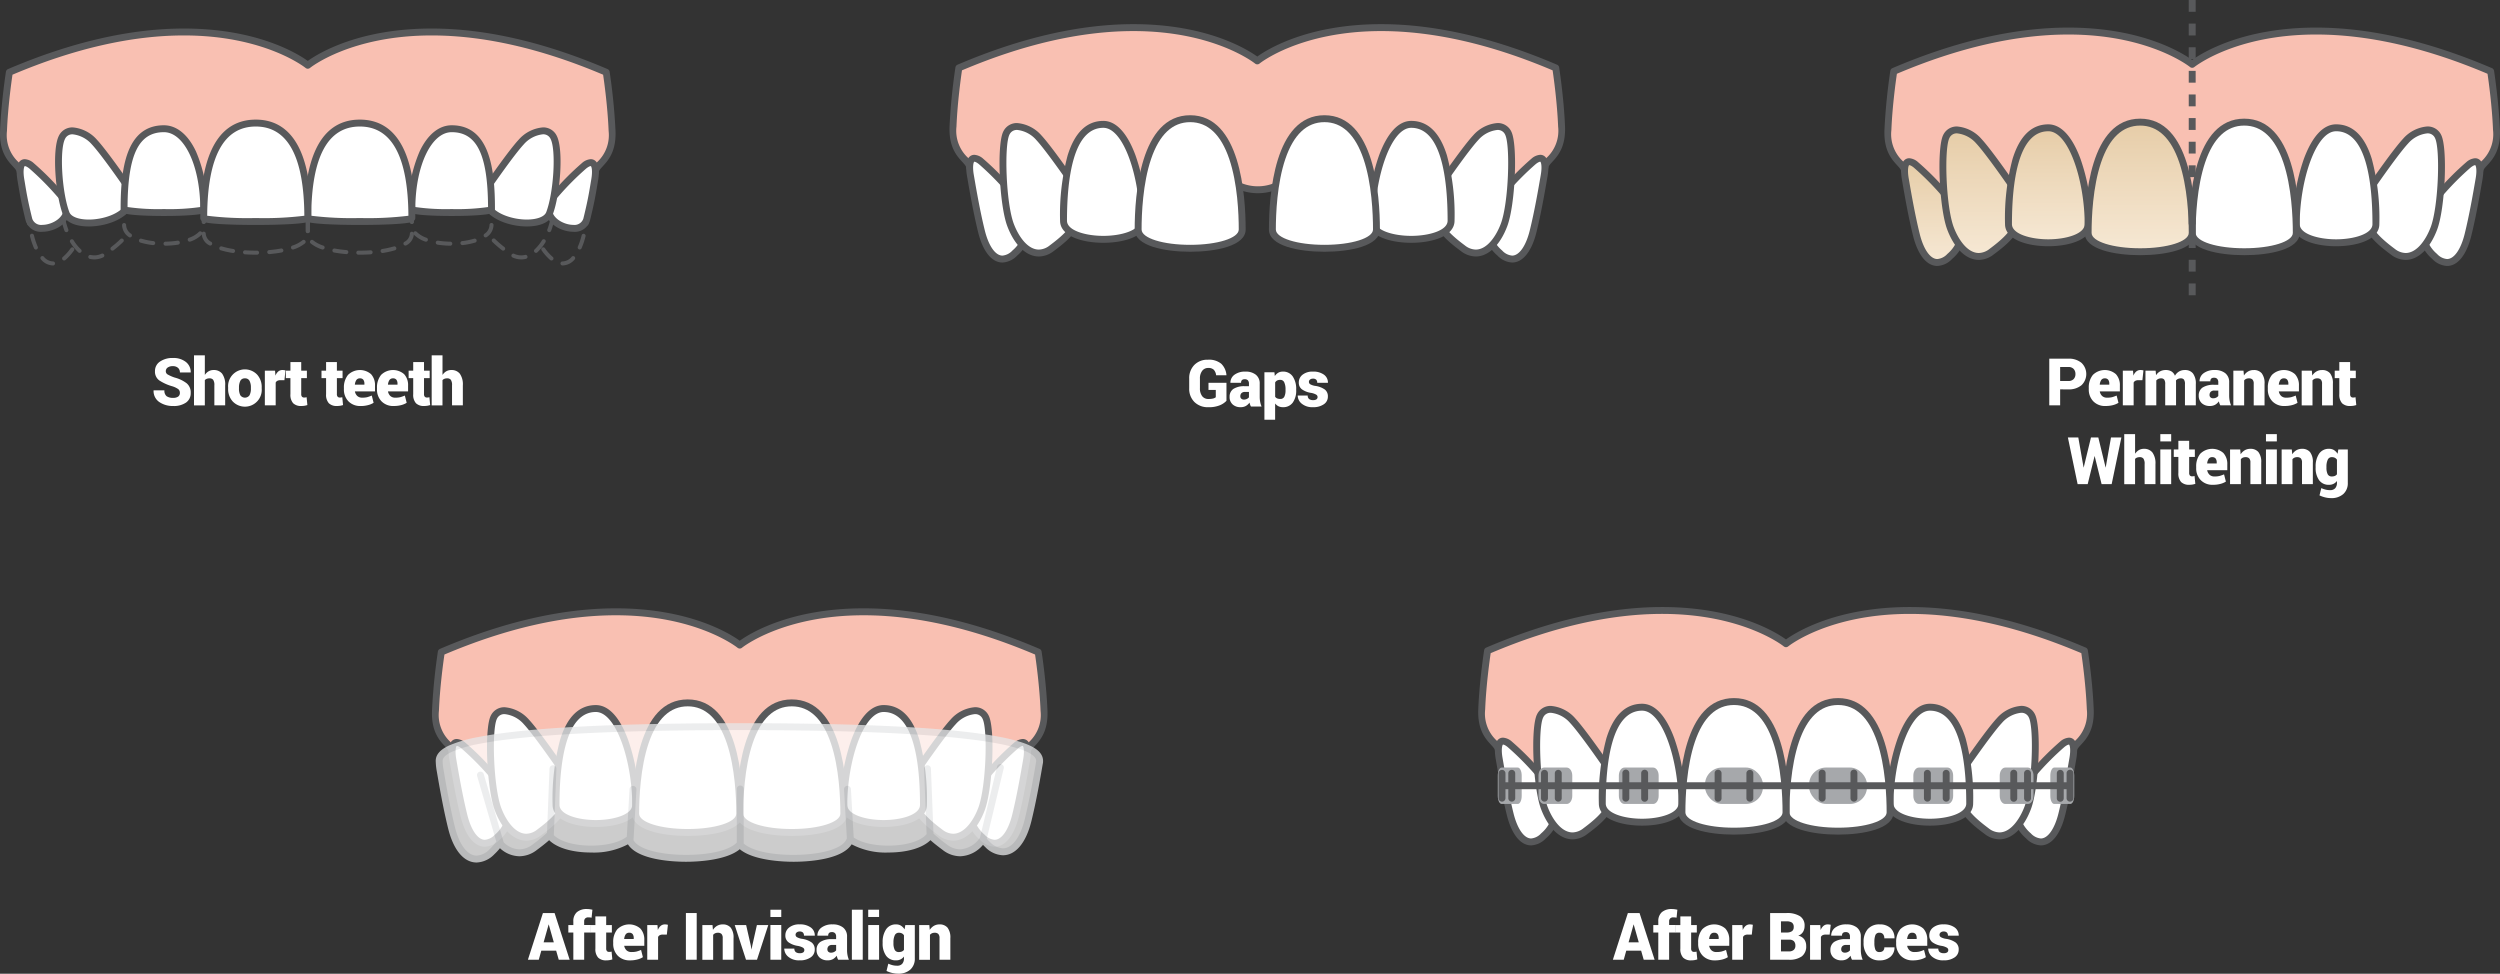 <svg xmlns="http://www.w3.org/2000/svg" xmlns:xlink="http://www.w3.org/1999/xlink" viewBox="0 0 539 209.936"><rect x="0" y="0" width="539" height="209.936" fill="#333333" stroke="none"/><defs><linearGradient id="a" x1="-221.738" y1="475.362" x2="-221.738" y2="476.362" gradientTransform="matrix(12.566, 0, 0, -21.735, 3203.202, 10388.621)" gradientUnits="userSpaceOnUse"><stop offset="0" stop-color="#f6e8d4"/><stop offset="0.703" stop-color="#ebd5b5"/><stop offset="1" stop-color="#e6cca7"/></linearGradient><linearGradient id="b" x1="-226.427" y1="477.962" x2="-226.427" y2="478.962" gradientTransform="matrix(16.632, 0, 0, -27.28, 4193.094, 13094.037)" xlink:href="#a"/><linearGradient id="c" x1="-226.882" y1="476.938" x2="-226.882" y2="477.938" gradientTransform="matrix(17.17, 0, 0, -24.788, 4337.267, 11874.793)" xlink:href="#a"/><linearGradient id="d" x1="-230.177" y1="478.204" x2="-230.177" y2="479.204" gradientTransform="matrix(22.438, 0, 0, -27.943, 5626.027, 13416.508)" xlink:href="#a"/></defs><path d="M447.08,161.727c.165-1.786,3.839-2.548,3.586-8.794a126.084,126.084,0,0,0-1.258-12.63c-43.535-18.622-64.346-1.51-64.346-1.51s-20.81-17.112-64.346,1.51a126.084,126.084,0,0,0-1.258,12.63c-.252,6.244,3.422,7.008,3.586,8.794l10.365,11.923H438.976Z" fill="#f9c0b2"/><path d="M438.976,174.4H333.411a.746.746,0,0,1-.562-.256l-10.364-11.923a.754.754,0,0,1-.18-.42c-.031-.343-.4-.74-.858-1.243-1.16-1.262-2.912-3.171-2.732-7.651.251-6.215,1.257-12.651,1.267-12.715a.744.744,0,0,1,.443-.569c13.569-5.805,26.331-8.747,37.935-8.747,15.928,0,24.636,5.5,26.7,6.987,2.068-1.49,10.774-6.987,26.7-6.987,11.6,0,24.365,2.943,37.934,8.747a.749.749,0,0,1,.444.569c.009.064,1.016,6.5,1.266,12.715.181,4.48-1.572,6.389-2.732,7.651-.462.5-.826.9-.858,1.243a.738.738,0,0,1-.126.35l-8.105,11.923a.743.743,0,0,1-.616.326ZM333.751,172.9H438.582l7.786-11.455a4.148,4.148,0,0,1,1.213-1.905,7.933,7.933,0,0,0,2.34-6.582c-.211-5.238-.966-10.638-1.188-12.137-13.24-5.616-25.675-8.464-36.967-8.464-17.506,0-26.145,6.937-26.231,7.007a.745.745,0,0,1-.946,0c-.085-.07-8.777-7.008-26.232-7.008-11.291,0-23.727,2.848-36.966,8.464-.221,1.5-.977,6.9-1.188,12.137a7.932,7.932,0,0,0,2.34,6.582,4.273,4.273,0,0,1,1.2,1.853Z" fill="#58595b"/><path d="M438.546,166.575a60.841,60.841,0,0,1,6.093-6.12c2.434-1.9,2.7.618,2.276,3.06s-1.27,7.522-2.382,12.019-3.7,7.988-7.195,4.682S432.9,172.332,438.546,166.575Z" fill="#fff"/><path d="M440.008,182.265a4.71,4.71,0,0,1-3.182-1.51,8.712,8.712,0,0,1-3.056-6.206c-.05-2.712,1.373-5.568,4.228-8.481a60.1,60.1,0,0,1,6.182-6.2,3.18,3.18,0,0,1,1.883-.828,1.506,1.506,0,0,1,1.18.55c.758.9.639,2.7.405,4.052l-.108.624c-.438,2.544-1.254,7.278-2.284,11.446S442.315,182.265,440.008,182.265Zm6.055-21.735c-.073,0-.359.037-.964.511a60.289,60.289,0,0,0-5.99,6.021l-.031.033c-2.575,2.626-3.86,5.124-3.817,7.427a7.284,7.284,0,0,0,2.59,5.151,3.317,3.317,0,0,0,2.157,1.1c1.519,0,2.976-2.077,3.8-5.421,1.017-4.117,1.827-8.817,2.262-11.342l.108-.626c.33-1.917.047-2.762-.094-2.855Z" fill="#58595b"/><path d="M424.159,164.558s4.775-6.915,6.91-9.2,5.719-3.587,7.016-.991.763,15.4-.915,19.828-5.11,7.8-8.846,5S419.231,172.237,424.159,164.558Z" fill="#fff"/><path d="M431.078,180.96a5.325,5.325,0,0,1-3.2-1.167c-1.793-1.34-4.247-3.175-5.55-5.747-1.5-2.973-1.1-6.3,1.2-9.89l.015-.021c.195-.283,4.83-6.987,6.978-9.288a7.821,7.821,0,0,1,5.222-2.659,3.213,3.213,0,0,1,3.006,1.84c1.422,2.845.86,15.825-.885,20.425C436.322,178.528,433.784,180.96,431.078,180.96Zm-6.3-15.99c-4.259,6.647-.543,10.24,3.991,13.627a3.872,3.872,0,0,0,2.308.87c2.428,0,4.379-2.862,5.4-5.541,1.7-4.47,2.094-16.932.944-19.23a1.723,1.723,0,0,0-1.673-1.019,6.393,6.393,0,0,0-4.132,2.185C429.578,158.045,424.989,164.669,424.779,164.97Z" fill="#58595b"/><path d="M424.671,173.252c0,5.348-17.17,5.348-17.17,0,0-9.249,3.424-20.777,8.585-20.777C423.279,152.475,424.671,164.005,424.671,173.252Z" fill="#fff"/><path d="M416.086,178.009c-4.644,0-9.331-1.471-9.331-4.757a42.784,42.784,0,0,1,2.4-14.116c1.8-4.845,4.2-7.409,6.927-7.409,3.586,0,6.176,2.506,7.7,7.447a49.415,49.415,0,0,1,1.629,14.076C425.417,176.538,420.731,178.009,416.086,178.009Zm0-24.789c-4.415,0-7.84,10.768-7.84,20.032,0,2.123,4.039,3.266,7.84,3.266s7.84-1.144,7.84-3.266c0-9.138-1.36-20.032-7.84-20.032Z" fill="#58595b"/><path d="M331.581,166.575a60.777,60.777,0,0,0-6.094-6.12c-2.433-1.9-2.7.618-2.275,3.06s1.27,7.522,2.381,12.019,3.7,7.988,7.2,4.682S337.228,172.332,331.581,166.575Z" fill="#fff"/><path d="M330.119,182.265h0c-2.307,0-4.22-2.389-5.25-6.554s-1.845-8.9-2.283-11.446l-.108-.624c-.236-1.351-.354-3.15.4-4.052a1.5,1.5,0,0,1,1.18-.55,3.183,3.183,0,0,1,1.883.828,60,60,0,0,1,6.182,6.2c2.856,2.915,4.278,5.769,4.228,8.481a8.715,8.715,0,0,1-3.055,6.206A4.712,4.712,0,0,1,330.119,182.265Zm-6.056-21.735a.1.1,0,0,0-.024,0c-.139.089-.425.934-.094,2.854l.108.626c.435,2.525,1.245,7.225,2.262,11.341.826,3.344,2.283,5.421,3.8,5.421a3.315,3.315,0,0,0,2.157-1.1,7.287,7.287,0,0,0,2.59-5.151c.043-2.3-1.242-4.8-3.817-7.426l-.031-.033a60.289,60.289,0,0,0-5.99-6.021C324.423,160.567,324.137,160.53,324.063,160.53Z" fill="#58595b"/><path d="M345.968,164.558s-4.775-6.915-6.91-9.2-5.72-3.587-7.016-.991-.763,15.4.915,19.828,5.109,7.8,8.846,5S350.9,172.237,345.968,164.558Z" fill="#fff"/><path d="M339.048,180.96h0c-2.706,0-5.244-2.432-6.789-6.5-1.746-4.6-2.307-17.581-.885-20.426a3.213,3.213,0,0,1,3.006-1.84,7.815,7.815,0,0,1,5.222,2.659c2.148,2.3,6.783,9,6.979,9.288l.014.021c2.3,3.59,2.709,6.918,1.2,9.89-1.3,2.573-3.757,4.407-5.55,5.747a5.319,5.319,0,0,1-3.2,1.165Zm-4.668-27.282a1.725,1.725,0,0,0-1.673,1.019c-1.149,2.3-.75,14.76.944,19.23,1.016,2.679,2.967,5.542,5.395,5.542h0a3.879,3.879,0,0,0,2.308-.87c4.534-3.388,8.25-6.98,3.991-13.627-.21-.3-4.8-6.927-6.835-9.108a6.378,6.378,0,0,0-4.129-2.186Z" fill="#58595b"/><path d="M345.455,173.252c0,5.348,17.171,5.348,17.171,0,0-9.249-3.424-20.777-8.586-20.777C346.848,152.475,345.455,164.005,345.455,173.252Z" fill="#fff"/><path d="M354.04,178.009c-4.644,0-9.33-1.471-9.33-4.757a49.455,49.455,0,0,1,1.628-14.076c1.526-4.941,4.118-7.447,7.7-7.447,2.731,0,5.127,2.562,6.927,7.409a42.758,42.758,0,0,1,2.4,14.116C363.371,176.538,358.685,178.009,354.04,178.009Zm0-24.789c-6.479,0-7.839,10.894-7.839,20.032,0,2.123,4.039,3.266,7.839,3.266s7.84-1.144,7.84-3.266c0-9.264-3.424-20.032-7.84-20.032Z" fill="#58595b"/><path d="M407.5,175.151c0,5.393-22.438,5.393-22.438,0,0-9.324,1.82-23.9,11.219-23.9S407.5,165.827,407.5,175.151Z" fill="#fff"/><path d="M396.282,179.941c-5.521,0-11.964-1.254-11.964-4.79,0-7.408,1.165-24.643,11.964-24.643s11.964,17.234,11.964,24.643C408.246,178.687,401.8,179.941,396.282,179.941Zm0-27.942c-3.806,0-6.641,2.673-8.428,7.946-1.78,5.251-2.045,11.781-2.045,15.206,0,1.85,4.6,3.3,10.475,3.3s10.474-1.449,10.474-3.3c0-3.425-.266-9.956-2.045-15.206C402.923,154.672,400.088,152,396.282,152Z" fill="#58595b"/><path d="M362.626,175.151c0,5.393,22.437,5.393,22.437,0,0-9.324-1.819-23.9-11.219-23.9S362.626,165.827,362.626,175.151Z" fill="#fff"/><path d="M373.844,179.941c-5.521,0-11.964-1.254-11.964-4.79,0-7.408,1.166-24.643,11.964-24.643s11.965,17.234,11.965,24.643C385.809,178.687,379.364,179.941,373.844,179.941Zm0-27.942c-3.805,0-6.641,2.673-8.428,7.946-1.779,5.251-2.045,11.781-2.045,15.206,0,1.85,4.6,3.3,10.473,3.3s10.474-1.449,10.474-3.3c0-3.425-.266-9.956-2.045-15.206C380.486,154.672,377.648,152,373.844,152Z" fill="#58595b"/><rect x="367.595" y="165.481" width="12.498" height="7.848" rx="3.677" fill="#a6a8ab"/><path d="M349.025,171.6c0,.958.534,1.735,1.192,1.735h6.2c.658,0,1.192-.777,1.192-1.735v-4.379c0-.958-.534-1.735-1.192-1.735h-6.2c-.658,0-1.192.777-1.192,1.735Z" fill="#a6a8ab"/><path d="M331.7,171.6c0,.958.534,1.735,1.191,1.735h4.9c.661,0,1.192-.777,1.192-1.735v-4.379c0-.958-.533-1.735-1.192-1.735h-4.9c-.657,0-1.191.777-1.191,1.735Z" fill="#a6a8ab"/><path d="M322.918,171.6c0,.958.378,1.735.845,1.735h3.472c.466,0,.844-.777.844-1.735v-4.379c0-.958-.377-1.735-.844-1.735h-3.472c-.467,0-.845.777-.845,1.735Z" fill="#a6a8ab"/><rect x="390.033" y="165.481" width="12.498" height="7.848" rx="3.677" fill="#a6a8ab"/><path d="M421.1,171.6c0,.958-.533,1.735-1.191,1.735h-6.2c-.659,0-1.192-.777-1.192-1.735v-4.379c0-.958.533-1.735,1.192-1.735h6.2c.658,0,1.191.777,1.191,1.735Z" fill="#a6a8ab"/><path d="M438.424,171.6c0,.958-.534,1.735-1.192,1.735h-4.9c-.658,0-1.191-.777-1.191-1.735v-4.379c0-.958.533-1.735,1.191-1.735h4.9c.658,0,1.192.777,1.192,1.735Z" fill="#a6a8ab"/><path d="M447.209,171.6c0,.958-.378,1.735-.845,1.735h-3.472c-.466,0-.844-.777-.844-1.735v-4.379c0-.958.377-1.735.844-1.735h3.472c.466,0,.845.777.845,1.735Z" fill="#a6a8ab"/><path d="M446.3,165.953a.746.746,0,0,0-.746.745v1.962h-.614V166.7a.746.746,0,0,0-1.491,0v1.962H437.88V166.7a.746.746,0,0,0-1.491,0v1.962h-1.48V166.7a.745.745,0,1,0-1.49,0v1.962H420.341V166.7a.746.746,0,0,0-1.491,0v1.962h-2.564V166.7a.746.746,0,0,0-1.491,0v1.962H400.453V166.7a.746.746,0,1,0-1.491,0v1.962H393.6V166.7a.746.746,0,1,0-1.491,0v1.962H378.016V166.7a.746.746,0,0,0-1.491,0v1.962h-5.36V166.7a.746.746,0,0,0-1.492,0v1.962H355.332V166.7a.746.746,0,0,0-1.492,0v1.962h-2.564V166.7a.746.746,0,1,0-1.491,0v1.962H336.708V166.7a.746.746,0,0,0-1.491,0v1.962h-1.48V166.7a.746.746,0,0,0-1.491,0v1.962h-5.564V166.7a.746.746,0,0,0-1.491,0v1.962h-.614V166.7a.746.746,0,0,0-1.491,0v5.415a.746.746,0,0,0,1.491,0v-1.962h.614v1.962a.746.746,0,0,0,1.491,0v-1.962h5.564v1.962a.746.746,0,0,0,1.491,0v-1.962h1.48v1.962a.746.746,0,0,0,1.491,0v-1.962h13.077v1.962a.746.746,0,0,0,1.491,0v-1.962h2.564v1.962a.746.746,0,0,0,1.492,0v-1.962h14.341v1.962a.746.746,0,0,0,1.492,0v-1.962h5.36v1.962a.746.746,0,0,0,1.491,0v-1.962h14.095v1.962a.746.746,0,0,0,1.491,0v-1.962h5.36v1.962a.746.746,0,0,0,1.491,0v-1.962H414.8v1.962a.746.746,0,0,0,1.491,0v-1.962h2.564v1.962a.746.746,0,0,0,1.491,0v-1.962h13.078v1.962a.745.745,0,0,0,1.49,0v-1.962h1.48v1.962a.746.746,0,0,0,1.491,0v-1.962h5.564v1.962a.746.746,0,0,0,1.492,0v-1.962h.613v1.962a.746.746,0,0,0,1.491,0V166.7A.745.745,0,0,0,446.3,165.953Z" fill="#58595b"/><path d="M353.824,204.96h-3.2l-.546,1.957h-2.344l3.235-10.065h2.516l3.249,10.065h-2.35Zm-2.7-1.8h2.191l-1.092-3.85h-.021Z" fill="#fff"/><path d="M357.528,206.917v-5.862h-1.079v-1.617h1.079v-.775a2.537,2.537,0,0,1,.76-1.994,3.2,3.2,0,0,1,2.2-.682,4.058,4.058,0,0,1,.539.038q.27.039.613.108l-.172,1.721c-.13-.023-.243-.041-.339-.052a2.892,2.892,0,0,0-.36-.017.925.925,0,0,0-.673.224.867.867,0,0,0-.232.654v.774h1.452v1.617h-1.452v5.862Z" fill="#fff"/><path d="M364.611,197.578v1.86h1.224v1.617h-1.224v3.421a.825.825,0,0,0,.166.581.606.606,0,0,0,.457.173,2.173,2.173,0,0,0,.279-.014,2.294,2.294,0,0,0,.259-.055l.167,1.693a5.176,5.176,0,0,1-.623.149,4.062,4.062,0,0,1-.67.052,2.382,2.382,0,0,1-1.777-.6,2.738,2.738,0,0,1-.587-1.963v-3.435h-.991v-1.617h.991v-1.86Z" fill="#fff"/><path d="M369.746,207.055a3.492,3.492,0,0,1-2.651-1.017,3.626,3.626,0,0,1-.972-2.612v-.263a4.263,4.263,0,0,1,.882-2.807,3.664,3.664,0,0,1,4.974-.162,3.473,3.473,0,0,1,.849,2.492v1.223h-4.334a1.751,1.751,0,0,0,.508.982,1.488,1.488,0,0,0,1.061.367,4.509,4.509,0,0,0,1.068-.1,7.7,7.7,0,0,0,1-.355l.394,1.562a4.06,4.06,0,0,1-1.189.5,6.131,6.131,0,0,1-1.589.194Zm-.166-5.959a.871.871,0,0,0-.767.356,2.182,2.182,0,0,0-.325,1h2.059v-.179a1.41,1.41,0,0,0-.231-.879.878.878,0,0,0-.737-.3Z" fill="#fff"/><path d="M377.687,201.5l-.85-.007a1.422,1.422,0,0,0-.664.132.847.847,0,0,0-.373.387v4.908h-2.336v-7.479h2.2l.083,1.05.013.007a2.133,2.133,0,0,1,.609-.885,1.385,1.385,0,0,1,.9-.311,2.461,2.461,0,0,1,.343.024,2.789,2.789,0,0,1,.3.059Z" fill="#fff"/><path d="M381.638,206.917V196.852h3.532a5.155,5.155,0,0,1,2.9.678,2.347,2.347,0,0,1,1,2.087,2.47,2.47,0,0,1-.324,1.282,1.981,1.981,0,0,1-1.023.826v.021a2.033,2.033,0,0,1,1.286.795,2.406,2.406,0,0,1,.407,1.4,2.675,2.675,0,0,1-.936,2.243,4.5,4.5,0,0,1-2.811.737Zm2.343-5.869h1.237a1.926,1.926,0,0,0,1.152-.3,1.049,1.049,0,0,0,.355-.871,1.135,1.135,0,0,0-.359-.948,1.963,1.963,0,0,0-1.2-.283h-1.189Zm0,1.548v2.524h1.686a1.525,1.525,0,0,0,1.076-.326,1.169,1.169,0,0,0,.342-.885,1.377,1.377,0,0,0-.315-.977,1.352,1.352,0,0,0-1.026-.336Z" fill="#fff"/><path d="M394.473,201.5l-.85-.007a1.417,1.417,0,0,0-.663.132.842.842,0,0,0-.373.387v4.908h-2.339v-7.479h2.2l.083,1.05.014.007a2.13,2.13,0,0,1,.608-.885,1.386,1.386,0,0,1,.906-.311,2.458,2.458,0,0,1,.342.024,2.789,2.789,0,0,1,.3.059Z" fill="#fff"/><path d="M399.289,206.917a2.3,2.3,0,0,1-.179-.4,3.839,3.839,0,0,1-.132-.472,2.57,2.57,0,0,1-.8.737,2.252,2.252,0,0,1-1.143.266,2.469,2.469,0,0,1-1.742-.6,2.125,2.125,0,0,1-.657-1.642,2,2,0,0,1,.816-1.728,4.367,4.367,0,0,1,2.55-.594h.85v-.532a1.091,1.091,0,0,0-.221-.741.891.891,0,0,0-.7-.248.851.851,0,0,0-.605.183.792.792,0,0,0-.189.591h-2.33a2.117,2.117,0,0,1,.889-1.759,3.832,3.832,0,0,1,2.395-.68,3.5,3.5,0,0,1,2.257.677,2.4,2.4,0,0,1,.844,1.991v2.82a5.935,5.935,0,0,0,.1,1.113,5.375,5.375,0,0,0,.3,1.016Zm-1.541-1.521a1.454,1.454,0,0,0,.639-.138,1.348,1.348,0,0,0,.467-.36v-1.169h-.83a1.064,1.064,0,0,0-.812.267.971.971,0,0,0-.245.688.663.663,0,0,0,.214.519.813.813,0,0,0,.567.193Z" fill="#fff"/><path d="M405.239,205.258a1.04,1.04,0,0,0,.755-.26,1,1,0,0,0,.266-.749h2.192a2.56,2.56,0,0,1-.885,2.042,3.358,3.358,0,0,1-2.274.764,3.259,3.259,0,0,1-2.617-1.034,4.094,4.094,0,0,1-.888-2.762V203.1a4.118,4.118,0,0,1,.885-2.762,3.231,3.231,0,0,1,2.606-1.038,3.3,3.3,0,0,1,2.312.788,2.852,2.852,0,0,1,.861,2.212H406.26a1.373,1.373,0,0,0-.259-.871.923.923,0,0,0-.777-.33.864.864,0,0,0-.892.519,4.012,4.012,0,0,0-.214,1.486v.159a3.95,3.95,0,0,0,.217,1.5.881.881,0,0,0,.9.5Z" fill="#fff"/><path d="M412.434,207.055a3.492,3.492,0,0,1-2.651-1.017,3.626,3.626,0,0,1-.972-2.612v-.263a4.27,4.27,0,0,1,.881-2.807,3.666,3.666,0,0,1,4.975-.162,3.473,3.473,0,0,1,.849,2.492v1.223h-4.334a1.751,1.751,0,0,0,.508.982,1.488,1.488,0,0,0,1.061.367,4.518,4.518,0,0,0,1.069-.1,7.689,7.689,0,0,0,1-.355l.394,1.562a4.075,4.075,0,0,1-1.189.5,6.126,6.126,0,0,1-1.589.194Zm-.166-5.959a.871.871,0,0,0-.767.356,2.182,2.182,0,0,0-.325,1h2.059v-.179a1.41,1.41,0,0,0-.231-.879.876.876,0,0,0-.736-.3Z" fill="#fff"/><path d="M420.05,204.815a.608.608,0,0,0-.308-.5,3.379,3.379,0,0,0-1.151-.388,4.585,4.585,0,0,1-1.982-.788,1.787,1.787,0,0,1-.653-1.478,2.107,2.107,0,0,1,.815-1.687,3.435,3.435,0,0,1,2.26-.678,3.893,3.893,0,0,1,2.4.664,2.111,2.111,0,0,1,.874,1.769h-2.332a.927.927,0,0,0-.221-.674.991.991,0,0,0-.726-.224.949.949,0,0,0-.618.2.628.628,0,0,0-.246.515.612.612,0,0,0,.279.5,3.2,3.2,0,0,0,1.166.374,4.673,4.673,0,0,1,2.042.794,1.855,1.855,0,0,1,.646,1.528,1.971,1.971,0,0,1-.877,1.669,3.976,3.976,0,0,1-2.389.64,3.587,3.587,0,0,1-2.433-.764,2.293,2.293,0,0,1-.877-1.773H417.9a.933.933,0,0,0,.315.767,1.429,1.429,0,0,0,.881.228,1.2,1.2,0,0,0,.719-.176.616.616,0,0,0,.235-.522Z" fill="#fff"/><path d="M119.906,204.96h-3.2l-.546,1.957h-2.342l3.236-10.065h2.516l3.249,10.065h-2.351Zm-2.7-1.8H119.4l-1.092-3.85h-.021Z" fill="#fff"/><path d="M123.61,206.917v-5.862h-1.078v-1.617h1.078v-.775a2.538,2.538,0,0,1,.761-1.994,3.2,3.2,0,0,1,2.2-.682,4.058,4.058,0,0,1,.539.038q.27.039.614.108l-.174,1.721c-.129-.023-.241-.041-.338-.052a2.874,2.874,0,0,0-.36-.017.925.925,0,0,0-.673.224.868.868,0,0,0-.232.654v.774H127.4v1.617h-1.451v5.862Z" fill="#fff"/><path d="M130.694,197.578v1.86h1.224v1.617h-1.224v3.421a.825.825,0,0,0,.166.581.606.606,0,0,0,.456.173,2.179,2.179,0,0,0,.28-.014,2.311,2.311,0,0,0,.26-.055l.165,1.693a5.071,5.071,0,0,1-.622.149,4.062,4.062,0,0,1-.67.052,2.382,2.382,0,0,1-1.777-.6,2.738,2.738,0,0,1-.587-1.963v-3.435h-.988v-1.617h.988v-1.86Z" fill="#fff"/><path d="M135.829,207.055a3.492,3.492,0,0,1-2.651-1.017,3.621,3.621,0,0,1-.971-2.612v-.263a4.259,4.259,0,0,1,.881-2.807,3.663,3.663,0,0,1,4.973-.162,3.478,3.478,0,0,1,.85,2.492v1.223h-4.334a1.751,1.751,0,0,0,.508.982,1.488,1.488,0,0,0,1.061.367,4.509,4.509,0,0,0,1.068-.1,7.636,7.636,0,0,0,1-.355l.394,1.562a4.07,4.07,0,0,1-1.188.5,6.126,6.126,0,0,1-1.589.194Zm-.166-5.959a.873.873,0,0,0-.767.356,2.182,2.182,0,0,0-.325,1h2.06v-.179a1.417,1.417,0,0,0-.232-.879.876.876,0,0,0-.736-.3Z" fill="#fff"/><path d="M143.77,201.5l-.85-.007a1.417,1.417,0,0,0-.663.132.842.842,0,0,0-.373.387v4.908h-2.337v-7.479h2.2l.083,1.05.014.007a2.13,2.13,0,0,1,.608-.885,1.39,1.39,0,0,1,.906-.311,2.436,2.436,0,0,1,.342.024,2.76,2.76,0,0,1,.3.059Z" fill="#fff"/><polygon points="150.209 206.917 147.88 206.917 147.88 196.852 150.209 196.852 150.209 206.917" fill="#fff"/><path d="M153.616,199.438l.09,1.015.02.008a2.613,2.613,0,0,1,.888-.858,2.376,2.376,0,0,1,1.2-.3,2.171,2.171,0,0,1,1.728.7,3.452,3.452,0,0,1,.608,2.281v4.639h-2.334v-4.645a1.276,1.276,0,0,0-.26-.917,1.075,1.075,0,0,0-.79-.259,1.38,1.38,0,0,0-.581.115,1.206,1.206,0,0,0-.429.33v5.379h-2.329v-7.482Z" fill="#fff"/><polygon points="161.867 203.834 162.02 204.691 162.041 204.691 162.2 203.834 163.188 199.438 165.642 199.438 163.209 206.917 160.838 206.917 158.405 199.438 160.865 199.438 161.867 203.834" fill="#fff"/><path d="M168.44,197.7H166.1v-1.568h2.344Zm0,9.215H166.1v-7.479h2.344Z" fill="#fff"/><path d="M173.417,204.815a.609.609,0,0,0-.307-.5,3.394,3.394,0,0,0-1.151-.388,4.575,4.575,0,0,1-1.982-.788,1.788,1.788,0,0,1-.654-1.478,2.1,2.1,0,0,1,.816-1.687,3.435,3.435,0,0,1,2.26-.678,3.893,3.893,0,0,1,2.4.664,2.111,2.111,0,0,1,.874,1.769h-2.337a.921.921,0,0,0-.221-.674.99.99,0,0,0-.726-.224.952.952,0,0,0-.618.2.627.627,0,0,0-.246.515.616.616,0,0,0,.28.5,3.2,3.2,0,0,0,1.165.374,4.668,4.668,0,0,1,2.042.794,1.856,1.856,0,0,1,.647,1.528,1.972,1.972,0,0,1-.878,1.669,3.978,3.978,0,0,1-2.385.64,3.587,3.587,0,0,1-2.433-.764,2.3,2.3,0,0,1-.878-1.773h2.177a.937.937,0,0,0,.315.767,1.433,1.433,0,0,0,.882.228,1.194,1.194,0,0,0,.718-.176.612.612,0,0,0,.237-.522Z" fill="#fff"/><path d="M180.706,206.917a2.464,2.464,0,0,1-.179-.4,3.839,3.839,0,0,1-.132-.472,2.556,2.556,0,0,1-.8.737,2.256,2.256,0,0,1-1.144.266,2.469,2.469,0,0,1-1.742-.6,2.121,2.121,0,0,1-.656-1.642,2,2,0,0,1,.815-1.728,4.371,4.371,0,0,1,2.551-.594h.849v-.532a1.09,1.09,0,0,0-.22-.741.892.892,0,0,0-.7-.248.845.845,0,0,0-.6.183.787.787,0,0,0-.189.591h-2.33a2.117,2.117,0,0,1,.889-1.759,3.832,3.832,0,0,1,2.4-.68,3.5,3.5,0,0,1,2.256.677,2.4,2.4,0,0,1,.85,1.991v2.82a5.922,5.922,0,0,0,.094,1.112,5.459,5.459,0,0,0,.3,1.017Zm-1.541-1.521a1.454,1.454,0,0,0,.639-.138,1.348,1.348,0,0,0,.467-.36v-1.169h-.829a1.067,1.067,0,0,0-.813.267.971.971,0,0,0-.245.688.666.666,0,0,0,.214.519A.815.815,0,0,0,179.165,205.4Z" fill="#fff"/><polygon points="186.007 206.917 183.664 206.917 183.664 196.134 186.007 196.134 186.007 206.917" fill="#fff"/><path d="M189.531,197.7h-2.343v-1.568h2.343Zm0,9.215h-2.343v-7.479h2.343Z" fill="#fff"/><path d="M190.3,203.193a4.835,4.835,0,0,1,.747-2.838,2.485,2.485,0,0,1,2.164-1.053,1.931,1.931,0,0,1,1.043.276,2.5,2.5,0,0,1,.775.8l.159-.939h2.046v7.188a3.122,3.122,0,0,1-.964,2.415,3.8,3.8,0,0,1-2.672.885,5.325,5.325,0,0,1-1.244-.156,6.015,6.015,0,0,1-1.224-.432l.387-1.568a6.132,6.132,0,0,0,.93.324,4.026,4.026,0,0,0,.978.111,1.39,1.39,0,0,0,1.1-.422,1.731,1.731,0,0,0,.37-1.175v-.346l-.021-.007a2.031,2.031,0,0,1-1.68.795,2.516,2.516,0,0,1-2.153-1,4.469,4.469,0,0,1-.744-2.717Zm2.33.145a3.152,3.152,0,0,0,.259,1.428.934.934,0,0,0,.9.494,1.692,1.692,0,0,0,.657-.114,1.082,1.082,0,0,0,.45-.356v-3.138a1.169,1.169,0,0,0-.443-.412,1.38,1.38,0,0,0-.65-.141.932.932,0,0,0-.9.566,3.568,3.568,0,0,0-.273,1.527Z" fill="#fff"/><path d="M200.362,199.438l.089,1.015.021.008a2.613,2.613,0,0,1,.888-.858,2.376,2.376,0,0,1,1.2-.3,2.171,2.171,0,0,1,1.728.7,3.452,3.452,0,0,1,.608,2.281v4.639H202.56v-4.645a1.28,1.28,0,0,0-.26-.917,1.076,1.076,0,0,0-.791-.259,1.38,1.38,0,0,0-.581.115,1.211,1.211,0,0,0-.428.33v5.379h-2.33v-7.482Z" fill="#fff"/><path d="M221.506,162.013c.166-1.786,3.84-2.55,3.587-8.794a125.793,125.793,0,0,0-1.259-12.63c-43.535-18.622-64.345-1.51-64.345-1.51s-20.81-17.112-64.346,1.51a125.867,125.867,0,0,0-1.257,12.631c-.252,6.244,3.422,7.008,3.586,8.795l10.366,11.921H213.4Z" fill="#f9c0b2"/><path d="M213.4,174.681H107.838a.742.742,0,0,1-.562-.256L96.911,162.5a.74.74,0,0,1-.18-.42c-.032-.343-.4-.74-.858-1.242-1.16-1.263-2.912-3.171-2.732-7.651a127.759,127.759,0,0,1,1.267-12.716.745.745,0,0,1,.443-.569c13.569-5.8,26.331-8.747,37.934-8.747,15.929,0,24.637,5.5,26.705,6.987,2.068-1.49,10.774-6.987,26.7-6.987,11.6,0,24.366,2.943,37.935,8.747a.745.745,0,0,1,.443.569c.01.065,1.016,6.5,1.267,12.716.18,4.48-1.572,6.388-2.732,7.651-.462.5-.827.9-.858,1.242a.748.748,0,0,1-.126.35l-8.1,11.923A.745.745,0,0,1,213.4,174.681ZM108.178,173.19h104.83l7.786-11.455a4.157,4.157,0,0,1,1.215-1.9,7.933,7.933,0,0,0,2.34-6.582c-.211-5.238-.966-10.638-1.188-12.137-13.24-5.615-25.675-8.464-36.967-8.464-17.459,0-26.146,6.936-26.232,7.008a.746.746,0,0,1-.943,0c-.085-.07-8.777-7.008-26.232-7.008-11.291,0-23.727,2.848-36.966,8.464-.222,1.5-.978,6.9-1.188,12.137a7.936,7.936,0,0,0,2.34,6.583,4.27,4.27,0,0,1,1.2,1.852Z" fill="#58595b"/><path d="M212.972,166.858a60.7,60.7,0,0,1,6.094-6.119c2.433-1.905,2.7.617,2.275,3.059s-1.27,7.522-2.381,12.019-3.7,7.988-7.2,4.682S207.326,172.615,212.972,166.858Z" fill="#fff"/><path d="M214.434,182.551a4.709,4.709,0,0,1-3.182-1.51,8.711,8.711,0,0,1-3.055-6.206c-.05-2.712,1.372-5.565,4.228-8.482a60.186,60.186,0,0,1,6.181-6.2,3.181,3.181,0,0,1,1.883-.827,1.5,1.5,0,0,1,1.18.549c.759.9.64,2.7.406,4.052l-.107.619c-.439,2.545-1.254,7.28-2.285,11.451S216.741,182.551,214.434,182.551Zm6.056-21.735c-.073,0-.359.037-.965.511a60.626,60.626,0,0,0-5.99,6.021c-.01.012-.019.023-.03.034-2.576,2.625-3.86,5.123-3.817,7.426a7.283,7.283,0,0,0,2.589,5.151,3.322,3.322,0,0,0,2.157,1.1c1.52,0,2.976-2.077,3.8-5.421,1.017-4.12,1.827-8.821,2.262-11.347l.107-.62c.331-1.917.048-2.763-.094-2.856h-.022Z" fill="#58595b"/><path d="M198.585,164.844s4.775-6.915,6.911-9.2,5.719-3.587,7.016-.991.762,15.4-.916,19.827-5.109,7.8-8.846,5S193.658,172.521,198.585,164.844Z" fill="#fff"/><path d="M205.505,181.246a5.322,5.322,0,0,1-3.2-1.167c-1.793-1.34-4.247-3.175-5.55-5.747-1.5-2.973-1.1-6.3,1.2-9.89l.014-.021c.2-.283,4.831-6.987,6.979-9.288a7.816,7.816,0,0,1,5.222-2.66,3.217,3.217,0,0,1,3.006,1.841c1.422,2.845.859,15.825-.886,20.426C210.749,178.814,208.211,181.246,205.505,181.246Zm-6.3-15.988c-4.259,6.647-.543,10.24,3.99,13.627a3.875,3.875,0,0,0,2.308.87c2.429,0,4.379-2.863,5.4-5.542,1.7-4.47,2.1-16.931.944-19.23a1.722,1.722,0,0,0-1.672-1.019,6.391,6.391,0,0,0-4.132,2.185C204,158.331,199.415,164.955,199.206,165.258Z" fill="#58595b"/><path d="M199.1,173.538c0,5.348-17.17,5.348-17.17,0,0-9.249,3.423-20.777,8.585-20.777C197.706,152.761,199.1,164.291,199.1,173.538Z" fill="#fff"/><path d="M190.513,178.294c-4.645,0-9.331-1.47-9.331-4.756a42.758,42.758,0,0,1,2.4-14.116c1.8-4.845,4.2-7.408,6.927-7.408,3.586,0,6.176,2.506,7.7,7.447a49.446,49.446,0,0,1,1.629,14.076C199.843,176.824,195.157,178.294,190.513,178.294Zm0-24.788c-4.415,0-7.84,10.769-7.84,20.032,0,2.124,4.039,3.266,7.84,3.266s7.839-1.145,7.839-3.266c0-9.138-1.359-20.032-7.839-20.032Z" fill="#58595b"/><path d="M106.007,166.858a60.645,60.645,0,0,0-6.093-6.119c-2.434-1.905-2.7.617-2.275,3.059s1.27,7.522,2.381,12.019,3.7,7.988,7.2,4.682S111.654,172.615,106.007,166.858Z" fill="#fff"/><path d="M104.545,182.551h0c-2.307,0-4.22-2.388-5.249-6.554s-1.846-8.906-2.284-11.449l-.108-.621c-.236-1.35-.353-3.15.406-4.052a1.5,1.5,0,0,1,1.179-.549,3.178,3.178,0,0,1,1.884.827,60.227,60.227,0,0,1,6.182,6.2c2.856,2.917,4.278,5.77,4.228,8.482a8.716,8.716,0,0,1-3.056,6.206A4.705,4.705,0,0,1,104.545,182.551ZM98.49,160.818a.1.1,0,0,0-.024,0c-.139.089-.425.934-.095,2.854l.108.622c.435,2.526,1.245,7.227,2.263,11.346.825,3.343,2.283,5.42,3.8,5.42a3.315,3.315,0,0,0,2.157-1.1,7.288,7.288,0,0,0,2.59-5.151c.042-2.3-1.242-4.8-3.818-7.426l-.031-.033a60.211,60.211,0,0,0-5.989-6.022C98.849,160.853,98.563,160.818,98.49,160.818Z" fill="#58595b"/><path d="M120.4,164.844s-4.775-6.915-6.911-9.2-5.719-3.587-7.016-.991-.762,15.4.915,19.827,5.11,7.8,8.847,5S125.322,172.521,120.4,164.844Z" fill="#fff"/><path d="M113.476,181.246h0c-2.706,0-5.245-2.432-6.789-6.5-1.746-4.6-2.307-17.581-.885-20.426a3.213,3.213,0,0,1,3.006-1.84,7.823,7.823,0,0,1,5.222,2.659c2.148,2.3,6.782,9,6.978,9.288l.014.021c2.3,3.591,2.71,6.918,1.2,9.89-1.3,2.572-3.758,4.407-5.551,5.747a5.316,5.316,0,0,1-3.2,1.165Zm-4.669-27.282a1.722,1.722,0,0,0-1.672,1.019c-1.149,2.3-.75,14.76.944,19.23,1.016,2.679,2.967,5.541,5.4,5.542h0a3.872,3.872,0,0,0,2.308-.87c4.533-3.388,8.25-6.98,3.991-13.627-.211-.305-4.8-6.927-6.835-9.108a6.384,6.384,0,0,0-4.131-2.186Z" fill="#58595b"/><path d="M119.882,173.538c0,5.348,17.17,5.348,17.17,0,0-9.249-3.423-20.777-8.585-20.777C121.274,152.761,119.882,164.291,119.882,173.538Z" fill="#fff"/><path d="M128.467,178.294c-4.644,0-9.331-1.47-9.331-4.756a49.415,49.415,0,0,1,1.629-14.076c1.526-4.941,4.117-7.447,7.7-7.447,2.731,0,5.126,2.562,6.927,7.409a42.784,42.784,0,0,1,2.4,14.116C137.8,176.824,133.111,178.294,128.467,178.294Zm0-24.788c-6.48,0-7.84,10.894-7.84,20.032,0,2.124,4.039,3.266,7.84,3.266s7.84-1.145,7.84-3.266c0-9.263-3.425-20.032-7.84-20.032Z" fill="#58595b"/><path d="M181.928,175.437c0,5.393-22.438,5.393-22.438,0,0-9.323,1.819-23.9,11.219-23.9S181.928,166.114,181.928,175.437Z" fill="#fff"/><path d="M170.709,180.227c-5.521,0-11.965-1.254-11.965-4.79,0-7.408,1.167-24.643,11.965-24.643s11.964,17.234,11.964,24.643C182.673,178.973,176.228,180.227,170.709,180.227Zm0-27.942c-3.806,0-6.642,2.673-8.429,7.946-1.779,5.251-2.045,11.781-2.045,15.206,0,1.85,4.6,3.3,10.474,3.3s10.473-1.449,10.473-3.3c0-3.425-.266-9.957-2.045-15.206C177.35,154.958,174.514,152.285,170.709,152.285Z" fill="#58595b"/><path d="M137.052,175.437c0,5.393,22.438,5.393,22.438,0,0-9.323-1.82-23.9-11.219-23.9S137.052,166.114,137.052,175.437Z" fill="#fff"/><path d="M148.271,180.227c-5.521,0-11.964-1.254-11.964-4.79,0-7.408,1.166-24.643,11.964-24.643s11.964,17.234,11.964,24.643C160.235,178.973,153.79,180.227,148.271,180.227Zm0-27.942c-3.8,0-6.641,2.673-8.428,7.946-1.779,5.251-2.045,11.781-2.045,15.206,0,1.85,4.6,3.3,10.473,3.3s10.473-1.449,10.473-3.3c0-3.425-.265-9.957-2.045-15.206C154.912,154.958,152.077,152.285,148.271,152.285Z" fill="#58595b"/><g opacity="0.75"><path d="M220.172,160.806a35.889,35.889,0,0,0-4.541-1.159c-2.59-.511-5.961-.994-10.341-1.416-2.716-.262-5.819-.5-9.365-.707-2.33-.137-4.849-.26-7.576-.368-3.461-.136-7.254-.248-11.413-.33q-5.364-.1-11.561-.141-2.885-.019-5.961-.02-2.994,0-5.807.016c-4.134.023-7.978.071-11.555.141-4.161.081-7.959.191-11.423.327-2.719.106-5.232.228-7.557.363-3.554.206-6.664.444-9.39.705-4.362.417-7.73.9-10.328,1.4a28.373,28.373,0,0,0-6.132,1.75c-2,.908-2.459,1.793-2.527,2.495a2.4,2.4,0,0,0,0,.415,11.936,11.936,0,0,0,.18,1.707l.11.635c.453,2.628,1.3,7.518,2.359,11.827s3.038,6.766,5.42,6.767h0a4.878,4.878,0,0,0,3.285-1.557,11.936,11.936,0,0,0,1.649-1.907,5.946,5.946,0,0,0,4.285,2.117h0a5.488,5.488,0,0,0,3.3-1.2,32.657,32.657,0,0,0,3.159-2.591c1.452,2.049,5.246,2.988,9.013,2.988,3.206,0,6.429-.68,8.215-2.145.91,3.036,6.975,4.14,12.231,4.14,4.536,0,9.674-.822,11.583-3,1.909,2.176,7.046,3,11.583,3,5.255,0,11.321-1.1,12.231-4.14,1.785,1.463,5.009,2.145,8.215,2.145,3.769,0,7.563-.939,9.013-2.988a32.657,32.657,0,0,0,3.159,2.591,5.5,5.5,0,0,0,3.3,1.2,6.4,6.4,0,0,0,4.916-2.857,12.809,12.809,0,0,0,1.018,1.079,4.862,4.862,0,0,0,3.285,1.558c2.382,0,4.358-2.466,5.42-6.767s1.908-9.2,2.36-11.83l.109-.632V164.4l.012-.023c0-.034.007-.07.01-.106C224.2,163.4,223.952,162.092,220.172,160.806Z" fill="#fff"/><path d="M220.412,160.1a36.811,36.811,0,0,0-4.637-1.184c-2.784-.549-6.286-1.029-10.414-1.428-2.806-.271-5.966-.51-9.393-.71-2.368-.139-4.922-.263-7.59-.369-3.536-.141-7.38-.25-11.427-.33-3.634-.072-7.527-.119-11.57-.141-3.847-.023-7.994-.023-11.778,0-4.036.022-7.927.069-11.565.141-4.048.079-7.9.189-11.439.327-2.651.1-5.2.227-7.57.364-3.43.2-6.6.437-9.416.708-4.113.394-7.612.868-10.4,1.41a29.533,29.533,0,0,0-6.3,1.8c-1.872.85-2.841,1.866-2.961,3.1a3.15,3.15,0,0,0,0,.523,12.458,12.458,0,0,0,.188,1.8l.11.636c.454,2.636,1.3,7.544,2.371,11.878,1.151,4.66,3.39,7.333,6.143,7.333a5.575,5.575,0,0,0,3.8-1.763,13.448,13.448,0,0,0,1.227-1.321,6.331,6.331,0,0,0,4.2,1.737,6.218,6.218,0,0,0,3.75-1.352c.783-.585,1.723-1.289,2.652-2.117,1.706,1.68,5.007,2.662,9.075,2.662a15.7,15.7,0,0,0,7.915-1.769c2.187,3.476,10.026,3.764,12.532,3.764,2.04,0,8.584-.206,11.582-2.708,3,2.5,9.543,2.708,11.583,2.708,2.506,0,10.344-.288,12.532-3.764a15.689,15.689,0,0,0,7.915,1.769c4.068,0,7.369-.982,9.075-2.662.928.829,1.869,1.532,2.652,2.117A6.221,6.221,0,0,0,207,184.613a6.688,6.688,0,0,0,4.934-2.465q.237.246.487.484a5.579,5.579,0,0,0,3.8,1.763c2.753,0,4.992-2.673,6.143-7.334,1.071-4.335,1.917-9.242,2.372-11.882l.1-.566a.7.7,0,0,0,.033-.158c0-.04.008-.081.011-.124C225.011,162.5,223.635,161.2,220.412,160.1Zm2.978,4.115v.008c-.006.023-.011.047-.014.066l-.11.635c-.451,2.619-1.291,7.492-2.349,11.775-.959,3.882-2.715,6.2-4.7,6.2a4.165,4.165,0,0,1-2.773-1.355c-.243-.23-.472-.469-.687-.711l3.656-15.214a.746.746,0,0,0-1.45-.348l-3.685,15.336a5.616,5.616,0,0,1-4.28,2.511,4.772,4.772,0,0,1-2.859-1.056,33.893,33.893,0,0,1-2.878-2.333l-.551-14.051a.746.746,0,0,0-1.49.059l.554,14.1c-1.269,1.513-4.46,2.479-8.258,2.479-3.14,0-5.886-.652-7.456-1.759l-.6-10.434a.745.745,0,1,0-1.488.087l.61,10.523c-.783,2.471-6.333,3.579-11.507,3.579-5,0-9.04-.933-10.735-2.454V170.1a.745.745,0,1,0-1.49,0v11.553c-1.553,1.641-5.719,2.657-10.941,2.657-4.873,0-10.082-.982-11.325-3.161l.634-10.94a.746.746,0,0,0-1.489-.087l-.595,10.271c-1.526,1.2-4.382,1.922-7.672,1.922-3.612,0-6.677-.875-8.058-2.265l.562-14.311a.746.746,0,0,0-1.49-.059l-.544,13.853h0a32.118,32.118,0,0,1-3.088,2.53,4.766,4.766,0,0,1-2.857,1.056,5.008,5.008,0,0,1-3.4-1.541l-4.294-14.7a.746.746,0,0,0-1.431.419l4.135,14.152a11.394,11.394,0,0,1-1.455,1.663,4.177,4.177,0,0,1-2.773,1.354h0c-1.982,0-3.737-2.317-4.7-6.2-1.058-4.282-1.9-9.154-2.349-11.774l-.109-.636a11.148,11.148,0,0,1-.17-1.6v-.037a1.529,1.529,0,0,1,0-.287c.063-.651.767-1.286,2.093-1.888a28.125,28.125,0,0,1,5.966-1.7c2.74-.533,6.191-1,10.256-1.39,2.8-.268,5.95-.5,9.361-.7,2.359-.137,4.9-.259,7.542-.363,3.532-.137,7.371-.247,11.409-.326,3.631-.07,7.516-.118,11.545-.141,1.872-.011,3.822-.016,5.8-.016,2.016,0,4.021,0,5.959.017,4.036.023,7.922.07,11.549.141,4.038.08,7.872.189,11.4.331,2.659.1,5.2.228,7.562.366,3.407.2,6.549.438,9.337.708,4.079.394,7.534.867,10.269,1.406a35.418,35.418,0,0,1,4.444,1.133C223.5,162.725,223.419,163.808,223.39,164.215Z" fill="#e6e7e8"/></g><path d="M128.379,37.007c.165-1.787,3.839-2.551,3.586-8.795a126.094,126.094,0,0,0-1.258-12.629c-43.535-18.622-64.346-1.51-64.346-1.51S45.551-3.039,2.015,15.583A126.092,126.092,0,0,0,.758,28.212C.506,34.456,4.18,35.22,4.344,37.007L14.71,42.422H120.275Z" fill="#f9c0b2"/><path d="M120.275,43.169H14.71a.743.743,0,0,1-.345-.085L4,37.668a.75.75,0,0,1-.4-.593c-.031-.342-.394-.74-.858-1.242C1.585,34.571-.167,32.662.013,28.182.264,21.967,1.27,15.531,1.28,15.467a.747.747,0,0,1,.443-.57c13.569-5.8,26.331-8.746,37.935-8.746,15.928,0,24.636,5.5,26.7,6.987,2.068-1.491,10.774-6.987,26.7-6.987,11.6,0,24.366,2.942,37.935,8.746a.747.747,0,0,1,.443.57,127.68,127.68,0,0,1,1.267,12.715c.18,4.48-1.572,6.389-2.732,7.651-.462.5-.826.9-.858,1.242a.745.745,0,0,1-.33.552l-8.1,5.416A.747.747,0,0,1,120.275,43.169ZM14.893,41.678H120.047l7.658-5.119a4.556,4.556,0,0,1,1.175-1.734,7.938,7.938,0,0,0,2.34-6.582c-.211-5.238-.967-10.638-1.189-12.138-13.239-5.615-25.674-8.464-36.966-8.464-17.507,0-26.146,6.937-26.231,7.008a.746.746,0,0,1-.947,0c-.085-.07-8.777-7.008-26.231-7.008-11.29,0-23.725,2.848-36.966,8.464-.222,1.5-.977,6.9-1.189,12.138a7.938,7.938,0,0,0,2.34,6.582A4.683,4.683,0,0,1,5,36.509Z" fill="#58595b"/><path d="M121.306,57.233h-.026a.433.433,0,1,1,.016-.865h0a2.678,2.678,0,0,0,1.978-1.03.434.434,0,0,1,.643.58,3.5,3.5,0,0,1-2.611,1.315ZM118.9,56.164a.435.435,0,0,1-.284-.105c-.094-.079-.184-.162-.277-.25a11.254,11.254,0,0,1-1.571-1.825.434.434,0,0,1,.717-.488,10.3,10.3,0,0,0,1.451,1.683c.083.079.165.153.247.223a.434.434,0,0,1-.283.762Zm6.087-2.372a.433.433,0,0,1-.4-.607,15.578,15.578,0,0,0,.819-2.464.434.434,0,0,1,.842.208,16.318,16.318,0,0,1-.866,2.6.436.436,0,0,1-.4.263Zm1.448-5.138a.429.429,0,0,1-.425-.526c.18-.823.362-1.7.542-2.609a.434.434,0,1,1,.85.168c-.182.914-.365,1.8-.546,2.626a.432.432,0,0,1-.422.341ZM116.69,46.57a.434.434,0,0,1-.391-.622,14.063,14.063,0,0,1,1.449-2.341.435.435,0,0,1,.695.523,13.152,13.152,0,0,0-1.36,2.194.433.433,0,0,1-.393.246Zm10.788-3.161a.415.415,0,0,1-.079-.008.429.429,0,0,1-.279-.18.438.438,0,0,1-.07-.324c.177-.963.334-1.854.468-2.629a.434.434,0,0,1,.855.148c-.135.778-.292,1.671-.469,2.637a.434.434,0,0,1-.426.357Zm-7.634-1.122a.434.434,0,0,1-.327-.718c.008-.009.768-.883,1.808-2a.434.434,0,1,1,.634.592c-1.029,1.1-1.779,1.967-1.787,1.976a.433.433,0,0,1-.328.149Zm3.658-3.911a.434.434,0,0,1-.306-.742c.743-.737,1.411-1.358,1.987-1.844a.434.434,0,1,1,.559.661c-.557.472-1.209,1.076-1.934,1.8A.43.43,0,0,1,123.5,38.376Zm4.85-.24h-.034a.435.435,0,0,1-.4-.466c.017-.213.025-.419.025-.61,0-.783-.145-1.346-.389-1.51a.434.434,0,0,1,.481-.722,2.549,2.549,0,0,1,.776,2.229c0,.215-.009.443-.028.678A.433.433,0,0,1,128.352,38.136Z" fill="#58595b"/><path d="M112.377,55.928a4.525,4.525,0,0,1-1.884-.425.434.434,0,0,1,.36-.789,3.505,3.505,0,0,0,2.318.253.434.434,0,1,1,.2.843A4.294,4.294,0,0,1,112.377,55.928Zm3.187-1.412a.434.434,0,0,1-.294-.753,9.389,9.389,0,0,0,1.592-1.982.435.435,0,0,1,.751.022.437.437,0,0,1-.013.434,10.285,10.285,0,0,1-1.742,2.163A.434.434,0,0,1,115.564,54.516Zm-7.088-.478a.433.433,0,0,1-.267-.095,23.126,23.126,0,0,1-2.052-1.779.434.434,0,1,1,.61-.617,22.544,22.544,0,0,0,1.977,1.714.433.433,0,0,1-.268.775Zm9.934-3.982a.435.435,0,0,1-.4-.591l.057-.148a15.625,15.625,0,0,0,.64-2.349.434.434,0,0,1,.85.175,16.691,16.691,0,0,1-.679,2.482l-.06.155a.434.434,0,0,1-.4.276Zm-14.882-4.885a.41.41,0,0,1-.05,0,.435.435,0,0,1-.381-.482,10.185,10.185,0,0,1,.722-2.681.434.434,0,1,1,.8.33,9.3,9.3,0,0,0-.66,2.451.434.434,0,0,1-.433.384Zm16.036-.313a.39.39,0,0,1-.058,0,.432.432,0,0,1-.372-.487c.11-.83.206-1.716.286-2.632a.434.434,0,1,1,.864.075c-.081.929-.178,1.828-.291,2.672a.434.434,0,0,1-.429.377Zm-14.109-4.586a.434.434,0,0,1-.357-.68c.007-.009.644-.932,1.543-2.2a.434.434,0,1,1,.707.5c-.9,1.257-1.529,2.176-1.535,2.185a.433.433,0,0,1-.356.187Zm14.576-.728h-.021a.435.435,0,0,1-.3-.142.427.427,0,0,1-.112-.312c.042-.9.067-1.793.074-2.65a.433.433,0,0,1,.742-.3.431.431,0,0,1,.125.307c-.006.866-.032,1.77-.075,2.685a.434.434,0,0,1-.433.413Zm-11.473-3.628a.426.426,0,0,1-.255-.084.434.434,0,0,1-.095-.606c.58-.792,1.119-1.515,1.605-2.149a.434.434,0,1,1,.689.527c-.48.629-1.016,1.347-1.592,2.134a.435.435,0,0,1-.352.177Zm11.5-1.7a.435.435,0,0,1-.433-.413,22.687,22.687,0,0,0-.253-2.6.434.434,0,0,1,.855-.145,23.364,23.364,0,0,1,.264,2.7.431.431,0,0,1-.111.312.44.44,0,0,1-.3.142Zm-8.234-2.525a.433.433,0,0,1-.33-.714c.2-.242.394-.454.56-.632a9.258,9.258,0,0,1,1.459-1.266.434.434,0,0,1,.5.711,8.391,8.391,0,0,0-1.321,1.147c-.157.168-.337.371-.533.6a.435.435,0,0,1-.332.15ZM118.7,29.2a.434.434,0,0,1-.275-.1,2.472,2.472,0,0,0-2.165-.358.435.435,0,0,1-.189-.85,3.3,3.3,0,0,1,2.9.535.433.433,0,0,1-.275.768Z" fill="#58595b"/><path d="M97.052,52.974h-.007a19.681,19.681,0,0,1-2.71-.226.434.434,0,1,1,.134-.857,19.035,19.035,0,0,0,2.59.216.434.434,0,1,1-.007.867Zm2.656-.131a.433.433,0,0,1-.05-.864,14.836,14.836,0,0,0,2.531-.509.434.434,0,1,1,.251.83,15.6,15.6,0,0,1-2.68.54l-.051,0Zm-7.884-.735a.428.428,0,0,1-.15-.027,6.37,6.37,0,0,1-2.423-1.466.434.434,0,1,1,.626-.6,5.561,5.561,0,0,0,2.1,1.253.434.434,0,0,1-.151.84Zm12.883-.921a.433.433,0,0,1-.261-.78,2.345,2.345,0,0,0,1.089-1.875v-.026a.434.434,0,0,1,.868,0v.026a3.2,3.2,0,0,1-1.436,2.568.434.434,0,0,1-.259.087ZM88.8,48.3H88.8a.432.432,0,0,1-.424-.441c.015-.875.06-1.779.134-2.686a.434.434,0,1,1,.865.07c-.073.889-.117,1.775-.132,2.631a.434.434,0,0,1-.433.426Zm17.123-2.021a.434.434,0,0,1-.433-.42c-.029-.908-.074-1.8-.133-2.643a.434.434,0,1,1,.865-.061c.06.857.105,1.757.135,2.676a.435.435,0,0,1-.42.447ZM89.233,43a.418.418,0,0,1-.061-.005A.433.433,0,0,1,88.8,42.5c.126-.893.28-1.785.456-2.65a.434.434,0,1,1,.85.174c-.173.849-.324,1.722-.447,2.595a.435.435,0,0,1-.429.375Zm16.313-2.026a.434.434,0,0,1-.43-.383c-.109-.912-.24-1.788-.39-2.605a.434.434,0,0,1,.853-.157c.154.835.288,1.73.4,2.66a.433.433,0,0,1-.377.482A.489.489,0,0,1,105.546,40.97ZM90.3,37.783a.433.433,0,0,1-.418-.549c.247-.9.522-1.765.816-2.57a.434.434,0,1,1,.815.3c-.286.783-.554,1.625-.8,2.5A.432.432,0,0,1,90.3,37.783Zm14.26-2.04a.434.434,0,0,1-.417-.317,19.509,19.509,0,0,0-.852-2.458.434.434,0,0,1,.8-.342,20.394,20.394,0,0,1,.891,2.567.434.434,0,0,1-.419.55ZM92.15,32.8a.437.437,0,0,1-.369-.207.432.432,0,0,1-.018-.422A14.583,14.583,0,0,1,93.2,29.838a.434.434,0,0,1,.688.528A13.835,13.835,0,0,0,92.54,32.56a.436.436,0,0,1-.388.241ZM102.4,30.913a.436.436,0,0,1-.351-.178,6.681,6.681,0,0,0-1.778-1.726.433.433,0,1,1,.466-.731,7.522,7.522,0,0,1,2.014,1.947.433.433,0,0,1-.349.686Zm-6.922-2.175a.434.434,0,0,1-.22-.808,4.169,4.169,0,0,1,2.13-.608,6.6,6.6,0,0,1,.679.034.434.434,0,0,1-.086.863,5.772,5.772,0,0,0-.593-.029,3.325,3.325,0,0,0-1.691.488A.432.432,0,0,1,95.475,28.738Z" fill="#58595b"/><path d="M11.42,57.233a3.5,3.5,0,0,1-2.61-1.315.434.434,0,0,1,.643-.582,2.676,2.676,0,0,0,1.967,1.03.442.442,0,0,1,.443.43.424.424,0,0,1-.417.437Zm2.406-1.069a.434.434,0,0,1-.283-.762c.082-.07.163-.144.247-.223A10.4,10.4,0,0,0,15.241,53.5a.434.434,0,0,1,.717.488,11.211,11.211,0,0,1-1.572,1.825c-.094.088-.185.171-.277.25A.431.431,0,0,1,13.826,56.164ZM7.739,53.8a.432.432,0,0,1-.4-.261,16.445,16.445,0,0,1-.867-2.6.434.434,0,1,1,.842-.209,15.578,15.578,0,0,0,.819,2.464.434.434,0,0,1-.4.608ZM6.29,48.654a.431.431,0,0,1-.424-.341c-.181-.828-.365-1.712-.546-2.626a.434.434,0,0,1,.85-.168c.18.908.362,1.786.542,2.609a.435.435,0,0,1-.331.517.46.46,0,0,1-.091.009Zm9.745-2.084a.432.432,0,0,1-.391-.246,13.218,13.218,0,0,0-1.36-2.194.434.434,0,1,1,.692-.523,14,14,0,0,1,1.449,2.341.432.432,0,0,1-.2.579.417.417,0,0,1-.187.043ZM5.247,43.409a.435.435,0,0,1-.425-.356c-.177-.966-.334-1.859-.469-2.637a.433.433,0,1,1,.854-.148c.135.775.292,1.665.468,2.628a.432.432,0,0,1-.348.505.363.363,0,0,1-.08.009Zm7.633-1.124a.436.436,0,0,1-.331-.149c-.007-.009-.757-.872-1.787-1.976a.434.434,0,0,1,.635-.592c1.04,1.116,1.8,1.99,1.807,2a.433.433,0,0,1-.327.718ZM9.223,38.374a.432.432,0,0,1-.306-.126c-.726-.721-1.378-1.326-1.935-1.8a.434.434,0,0,1,.56-.661c.575.486,1.243,1.107,1.986,1.844a.434.434,0,0,1-.3.742Zm-4.852-.237a.435.435,0,0,1-.432-.4c-.018-.236-.027-.465-.027-.679a2.549,2.549,0,0,1,.776-2.229.434.434,0,0,1,.481.722c-.244.162-.39.725-.39,1.51,0,.191.009.4.025.61a.434.434,0,0,1-.4.467Z" fill="#58595b"/><path d="M20.347,55.928a4.3,4.3,0,0,1-1-.12.434.434,0,0,1,.2-.843,3.505,3.505,0,0,0,2.318-.253.434.434,0,1,1,.36.789,4.527,4.527,0,0,1-1.884.427ZM17.16,54.516a.433.433,0,0,1-.294-.115,10.265,10.265,0,0,1-1.742-2.164.434.434,0,0,1,.738-.456,9.4,9.4,0,0,0,1.592,1.982.434.434,0,0,1-.294.753Zm7.088-.479a.433.433,0,0,1-.268-.775,22.367,22.367,0,0,0,1.977-1.713.434.434,0,0,1,.61.617,23.126,23.126,0,0,1-2.052,1.779.43.43,0,0,1-.267.092Zm-9.934-3.981a.434.434,0,0,1-.4-.276l-.059-.155a16.624,16.624,0,0,1-.679-2.482.434.434,0,0,1,.85-.175,15.625,15.625,0,0,0,.64,2.349l.057.148a.433.433,0,0,1-.4.591ZM29.2,45.171a.434.434,0,0,1-.431-.383,9.3,9.3,0,0,0-.66-2.451.433.433,0,0,1,.057-.43.434.434,0,0,1,.745.1,10.175,10.175,0,0,1,.722,2.681.435.435,0,0,1-.381.482.451.451,0,0,1-.052,0ZM13.16,44.858a.434.434,0,0,1-.429-.378c-.113-.844-.21-1.742-.291-2.672a.434.434,0,1,1,.864-.075c.08.916.176,1.8.286,2.633a.434.434,0,0,1-.372.487.567.567,0,0,1-.058,0Zm14.109-4.586a.433.433,0,0,1-.357-.189c-.006-.009-.641-.928-1.535-2.185a.434.434,0,1,1,.707-.5c.9,1.263,1.536,2.186,1.543,2.2a.434.434,0,0,1-.357.68Zm-14.575-.728a.433.433,0,0,1-.433-.414c-.044-.915-.069-1.818-.075-2.684a.434.434,0,0,1,.867-.006c.006.854.031,1.746.074,2.649a.432.432,0,0,1-.412.454Zm11.473-3.628a.434.434,0,0,1-.351-.178c-.576-.787-1.111-1.505-1.592-2.134a.434.434,0,1,1,.69-.527c.484.634,1.023,1.357,1.6,2.149a.434.434,0,0,1-.349.69Zm-11.5-1.7h-.022a.44.44,0,0,1-.3-.142.433.433,0,0,1-.111-.313,23.326,23.326,0,0,1,.264-2.7.434.434,0,1,1,.855.145,22.665,22.665,0,0,0-.253,2.6A.434.434,0,0,1,12.669,34.212Zm8.236-2.527a.437.437,0,0,1-.331-.152c-.2-.232-.377-.434-.533-.6a8.346,8.346,0,0,0-1.321-1.148.433.433,0,1,1,.5-.71,9.207,9.207,0,0,1,1.459,1.266c.166.178.355.39.56.631a.434.434,0,0,1-.33.715Zm-6.879-2.491a.433.433,0,0,1-.275-.768,2.945,2.945,0,0,1,1.928-.647,4.507,4.507,0,0,1,.975.112.436.436,0,0,1,.226.719.438.438,0,0,1-.415.131A2.471,2.471,0,0,0,14.3,29.1a.431.431,0,0,1-.274.095Z" fill="#58595b"/><path d="M35.672,52.974a.434.434,0,0,1-.007-.867,19.035,19.035,0,0,0,2.59-.216.434.434,0,1,1,.134.857,19.681,19.681,0,0,1-2.71.226Zm-2.656-.131-.051,0a15.59,15.59,0,0,1-2.681-.54.434.434,0,1,1,.251-.83,14.836,14.836,0,0,0,2.531.509.433.433,0,0,1-.05.864Zm7.884-.735a.434.434,0,0,1-.151-.84,5.553,5.553,0,0,0,2.1-1.253.434.434,0,1,1,.627.6,6.382,6.382,0,0,1-2.424,1.466.428.428,0,0,1-.15.027Zm-12.883-.921a.428.428,0,0,1-.26-.087,3.2,3.2,0,0,1-1.436-2.568.445.445,0,0,1,.434-.447.425.425,0,0,1,.434.421v.031a2.344,2.344,0,0,0,1.089,1.87.433.433,0,0,1-.261.78ZM43.92,48.3a.434.434,0,0,1-.434-.425c-.015-.857-.059-1.742-.131-2.631a.433.433,0,1,1,.864-.07c.074.907.119,1.811.134,2.686a.432.432,0,0,1-.424.441ZM26.8,46.279h-.015a.434.434,0,0,1-.419-.448c.029-.92.074-1.82.135-2.675a.434.434,0,0,1,.865.06c-.059.845-.1,1.734-.133,2.643A.435.435,0,0,1,26.8,46.279ZM43.491,43a.433.433,0,0,1-.429-.373c-.124-.875-.274-1.749-.447-2.6a.433.433,0,0,1,.849-.173c.176.865.331,1.757.456,2.649a.434.434,0,0,1-.369.491A.4.4,0,0,1,43.491,43ZM27.178,40.97a.453.453,0,0,1-.052,0,.434.434,0,0,1-.377-.482c.111-.931.245-1.826.4-2.66a.434.434,0,0,1,.853.157c-.151.816-.283,1.693-.391,2.605a.434.434,0,0,1-.432.383Zm15.244-3.187A.433.433,0,0,1,42,37.464c-.241-.877-.508-1.719-.795-2.5a.434.434,0,0,1,.815-.3c.3.806.57,1.671.817,2.571a.435.435,0,0,1-.3.533.414.414,0,0,1-.116.014Zm-14.26-2.04a.457.457,0,0,1-.116-.016.434.434,0,0,1-.3-.534,20.182,20.182,0,0,1,.891-2.567.433.433,0,1,1,.8.342,19.5,19.5,0,0,0-.849,2.458.435.435,0,0,1-.418.317ZM40.573,32.8a.438.438,0,0,1-.389-.241,13.836,13.836,0,0,0-1.346-2.2.434.434,0,1,1,.689-.527,14.737,14.737,0,0,1,1.433,2.335.434.434,0,0,1-.193.582.428.428,0,0,1-.2.047ZM30.325,30.913a.434.434,0,0,1-.35-.689,7.53,7.53,0,0,1,2.013-1.946.434.434,0,1,1,.467.731,6.669,6.669,0,0,0-1.779,1.726.434.434,0,0,1-.351.176Zm6.924-2.175a.434.434,0,0,1-.219-.06,3.312,3.312,0,0,0-1.691-.488,5.739,5.739,0,0,0-.592.029.434.434,0,0,1-.439-.61.432.432,0,0,1,.352-.253,6.6,6.6,0,0,1,.679-.034,4.189,4.189,0,0,1,2.129.606.434.434,0,0,1-.22.808Z" fill="#58595b"/><path d="M77.581,54.909h-.305a.434.434,0,1,1,0-.867h0c.864.007,1.734-.018,2.577-.075a.434.434,0,1,1,.059.865C79.152,54.883,78.366,54.909,77.581,54.909Zm-2.909-.123h-.038c-.923-.08-1.808-.2-2.629-.35a.434.434,0,0,1,.157-.853c.794.147,1.652.261,2.549.338a.434.434,0,0,1-.037.866Zm7.812-.242a.434.434,0,0,1-.068-.862,19.272,19.272,0,0,0,2.492-.552.434.434,0,0,1,.249.831,20.02,20.02,0,0,1-2.6.577.371.371,0,0,1-.067.006ZM69.556,53.8a.456.456,0,0,1-.142-.025,7.543,7.543,0,0,1-2.434-1.294.434.434,0,1,1,.566-.658A6.7,6.7,0,0,0,69.7,52.95a.434.434,0,0,1-.141.844Zm17.862-.855a.433.433,0,0,1-.236-.8,2.145,2.145,0,0,0,1.185-1.712V50.4a.434.434,0,0,1,.868,0v.033a2.94,2.94,0,0,1-1.578,2.437.442.442,0,0,1-.239.073ZM66.364,50.262h0a.434.434,0,0,1-.431-.437c.008-.881.031-1.765.071-2.628a.433.433,0,1,1,.866.039c-.038.853-.062,1.726-.069,2.6a.435.435,0,0,1-.433.431ZM88.75,48.221a.433.433,0,0,1-.433-.418c-.033-.876-.082-1.748-.147-2.591a.434.434,0,1,1,.865-.067c.065.855.116,1.738.149,2.626a.434.434,0,0,1-.418.449ZM66.605,45.043h-.038a.435.435,0,0,1-.395-.472c.077-.9.173-1.775.283-2.617a.438.438,0,0,1,.265-.344.434.434,0,0,1,.595.458c-.11.829-.2,1.7-.28,2.577a.433.433,0,0,1-.429.4Zm21.74-2.029a.435.435,0,0,1-.43-.382c-.107-.881-.236-1.743-.38-2.563a.434.434,0,0,1,.854-.151c.147.835.278,1.712.387,2.61a.433.433,0,0,1-.377.482.478.478,0,0,1-.053,0ZM67.3,39.868a.38.38,0,0,1-.082-.008.435.435,0,0,1-.345-.507c.171-.9.367-1.765.582-2.577A.434.434,0,1,1,68.3,37c-.21.793-.4,1.64-.566,2.518a.435.435,0,0,1-.428.351Zm20.123-2a.434.434,0,0,1-.421-.33c-.215-.872-.457-1.7-.719-2.471a.434.434,0,1,1,.821-.281c.27.793.519,1.648.74,2.544a.433.433,0,0,1-.049.328.439.439,0,0,1-.268.2.454.454,0,0,1-.1.011ZM68.656,34.825a.433.433,0,0,1-.407-.583A20.685,20.685,0,0,1,69.318,31.8a.434.434,0,0,1,.769.4,19.747,19.747,0,0,0-1.024,2.339A.433.433,0,0,1,68.656,34.825Zm17.059-1.881a.433.433,0,0,1-.391-.245,14.718,14.718,0,0,0-1.281-2.182.434.434,0,0,1,.7-.507,15.582,15.582,0,0,1,1.358,2.313.435.435,0,0,1-.391.622Zm-14.606-2.7a.433.433,0,0,1-.34-.7,10.005,10.005,0,0,1,1.948-1.892.434.434,0,1,1,.509.7,9.125,9.125,0,0,0-1.777,1.729.433.433,0,0,1-.34.164ZM82.638,28.78a.428.428,0,0,1-.277-.1,7.381,7.381,0,0,0-2.109-1.243.434.434,0,1,1,.308-.811,8.255,8.255,0,0,1,2.356,1.387.434.434,0,0,1-.278.767Zm-7.346-1.5a.434.434,0,0,1-.122-.85,8.545,8.545,0,0,1,2.411-.336c.1,0,.2,0,.3,0a.433.433,0,1,1-.029.866c-.089,0-.179,0-.27,0a7.7,7.7,0,0,0-2.166.3.427.427,0,0,1-.123.019Z" fill="#58595b"/><path d="M55.143,54.909c-.785,0-1.571-.026-2.338-.078a.433.433,0,1,1,.058-.865c.845.057,1.712.082,2.578.075h0a.434.434,0,0,1,0,.867Zm2.909-.123a.434.434,0,0,1-.037-.866c.9-.078,1.753-.191,2.549-.338a.434.434,0,1,1,.157.853c-.821.152-1.706.269-2.63.349A.255.255,0,0,1,58.052,54.786Zm-7.812-.242a.382.382,0,0,1-.068-.006,20.02,20.02,0,0,1-2.6-.577.434.434,0,0,1,.249-.831,19.309,19.309,0,0,0,2.492.552.434.434,0,0,1-.068.862Zm12.93-.75a.434.434,0,0,1-.142-.844,6.7,6.7,0,0,0,2.154-1.132.434.434,0,0,1,.567.658,7.543,7.543,0,0,1-2.434,1.294.437.437,0,0,1-.147.025ZM45.306,52.94a.438.438,0,0,1-.236-.071,2.942,2.942,0,0,1-1.578-2.438V50.4a.434.434,0,1,1,.867,0v.033a2.147,2.147,0,0,0,1.185,1.712.433.433,0,0,1-.236.8Zm21.053-2.678a.433.433,0,0,1-.433-.43c-.008-.87-.031-1.746-.07-2.6a.434.434,0,0,1,.867-.039c.039.863.063,1.746.07,2.628a.434.434,0,0,1-.43.438ZM43.974,48.22h-.017a.434.434,0,0,1-.417-.449c.033-.888.083-1.771.149-2.626a.433.433,0,1,1,.864.067c-.064.843-.113,1.715-.146,2.591a.433.433,0,0,1-.433.417Zm22.145-3.178a.433.433,0,0,1-.432-.4c-.076-.882-.17-1.746-.281-2.577a.434.434,0,0,1,.86-.115c.113.842.208,1.723.283,2.617a.434.434,0,0,1-.4.472ZM44.378,43.013a.453.453,0,0,1-.052,0,.433.433,0,0,1-.378-.483c.11-.9.24-1.775.387-2.609a.434.434,0,0,1,.855.151c-.145.819-.273,1.681-.381,2.563a.434.434,0,0,1-.431.38Zm21.044-3.145A.435.435,0,0,1,65,39.515c-.167-.878-.358-1.725-.566-2.518a.433.433,0,0,1,.838-.222c.215.813.411,1.68.582,2.578a.433.433,0,0,1-.345.507.4.4,0,0,1-.084.006Zm-20.121-2a.455.455,0,0,1-.1-.012.439.439,0,0,1-.268-.2.434.434,0,0,1-.049-.328c.22-.9.469-1.752.74-2.544a.434.434,0,1,1,.821.28c-.263.769-.5,1.6-.719,2.471A.434.434,0,0,1,45.3,37.871Zm18.767-3.046a.435.435,0,0,1-.407-.283A19.912,19.912,0,0,0,62.637,32.2a.434.434,0,0,1,.769-.4,20.685,20.685,0,0,1,1.069,2.442.432.432,0,0,1-.257.556.427.427,0,0,1-.15.026ZM47.009,32.946a.435.435,0,0,1-.366-.2.43.43,0,0,1-.024-.418,15.445,15.445,0,0,1,1.358-2.313.434.434,0,1,1,.7.507A14.6,14.6,0,0,0,47.4,32.7.434.434,0,0,1,47.009,32.946Zm14.606-2.7a.433.433,0,0,1-.34-.164A9.125,9.125,0,0,0,59.5,28.35a.434.434,0,1,1,.509-.7,9.977,9.977,0,0,1,1.948,1.892.433.433,0,0,1-.34.7ZM50.086,28.78a.434.434,0,0,1-.278-.767,8.255,8.255,0,0,1,2.356-1.387.434.434,0,0,1,.308.811,7.381,7.381,0,0,0-2.109,1.243.429.429,0,0,1-.277.1Zm7.346-1.5a.426.426,0,0,1-.123-.018,7.665,7.665,0,0,0-2.166-.3c-.091,0-.181,0-.27,0a.434.434,0,1,1-.029-.867c.1,0,.2-.005.3-.005a8.546,8.546,0,0,1,2.411.337.433.433,0,0,1-.122.849Z" fill="#58595b"/><path d="M119.845,41.853a60.645,60.645,0,0,1,6.093-6.119c2.434-1.905,2.7.617,2.275,3.06s-.619,4.052-1.73,8.549S114.2,47.609,119.845,41.853Z" fill="#fff"/><path d="M123.59,49.972c-2.1,0-4.84-1.2-5.772-3.42-.405-.965-.751-2.925,1.478-5.207a60.435,60.435,0,0,1,6.182-6.2,3.183,3.183,0,0,1,1.883-.828,1.5,1.5,0,0,1,1.18.55c.759.9.639,2.7.405,4.052-.071.412-.136.8-.2,1.183-.314,1.879-.614,3.654-1.541,7.417A3.391,3.391,0,0,1,123.59,49.972Zm3.771-14.162c-.073,0-.359.037-.964.511a60.178,60.178,0,0,0-5.99,6.021l-.031.033c-.861.878-1.766,2.218-1.184,3.6.65,1.548,2.789,2.507,4.4,2.507a2.021,2.021,0,0,0,2.171-1.322c.916-3.707,1.208-5.455,1.517-7.3.065-.386.13-.777.2-1.192.331-1.917.048-2.763-.094-2.856Z" fill="#58595b"/><path d="M105.458,39.838s4.775-6.915,6.91-9.2,5.72-3.584,7.016-.991.762,11.934-.915,16.358S100.53,47.519,105.458,39.838Z" fill="#fff"/><path d="M113.562,48.825c-3.469,0-7.754-1.416-9.233-4.122-.6-1.105-1.007-2.917.5-5.267l.014-.021c.2-.284,4.831-6.987,6.979-9.289a7.819,7.819,0,0,1,5.222-2.659,3.216,3.216,0,0,1,3.006,1.843c1.492,2.985.746,12.655-.885,16.956C118.549,47.892,116.508,48.825,113.562,48.825Zm-7.483-8.573a3.521,3.521,0,0,0-.44,3.737c1.187,2.173,4.969,3.346,7.924,3.346,2.223,0,3.836-.614,4.21-1.6,1.6-4.221,2.149-13.355.944-15.761a1.722,1.722,0,0,0-1.672-1.019,6.4,6.4,0,0,0-4.133,2.185C110.877,33.324,106.29,39.945,106.079,40.252Z" fill="#58595b"/><path d="M12.879,41.853a60.645,60.645,0,0,0-6.093-6.119c-2.434-1.905-2.7.617-2.275,3.06s.619,4.052,1.73,8.549S18.526,47.609,12.879,41.853Z" fill="#fff"/><path d="M9.135,49.972h0a3.4,3.4,0,0,1-3.617-2.453c-.929-3.763-1.227-5.538-1.54-7.417-.064-.383-.129-.771-.2-1.183-.236-1.351-.354-3.151.4-4.052a1.5,1.5,0,0,1,1.18-.55,3.187,3.187,0,0,1,1.883.827,60.2,60.2,0,0,1,6.182,6.2c2.229,2.283,1.883,4.242,1.478,5.207C13.974,48.776,11.237,49.972,9.135,49.972ZM5.36,35.808H5.336c-.139.089-.425.934-.1,2.854.073.415.138.806.2,1.192.31,1.85.6,3.6,1.518,7.306a2.022,2.022,0,0,0,2.171,1.321h0c1.608,0,3.746-.959,4.4-2.506.582-1.387-.323-2.725-1.184-3.6l-.031-.033a60.406,60.406,0,0,0-5.99-6.021c-.6-.471-.888-.508-.961-.508Z" fill="#58595b"/><path d="M27.266,39.838s-4.774-6.915-6.91-9.2-5.719-3.584-7.016-.991S12.578,41.579,14.255,46,32.194,47.519,27.266,39.838Z" fill="#fff"/><path d="M19.163,48.825h0c-2.944,0-4.987-.933-5.6-2.559-1.631-4.3-2.377-13.971-.885-16.956a3.216,3.216,0,0,1,3.006-1.843A7.819,7.819,0,0,1,20.9,30.126c2.148,2.3,6.783,9,6.979,9.289l.014.021c1.51,2.35,1.105,4.162.5,5.268C26.916,47.409,22.631,48.825,19.163,48.825ZM15.679,28.959a1.72,1.72,0,0,0-1.672,1.018c-1.2,2.407-.656,11.54.944,15.761.374.985,1.986,1.6,4.21,1.6h0c2.955,0,6.736-1.173,7.923-3.346a3.525,3.525,0,0,0-.44-3.737c-.209-.307-4.8-6.928-6.832-9.108a6.391,6.391,0,0,0-4.133-2.186Z" fill="#58595b"/><path d="M105.97,45.062c0,1.011-17.17,1.011-17.17,0,0-9.249,3.423-17.308,8.585-17.308C104.578,27.754,105.97,35.816,105.97,45.062Z" fill="#fff"/><path d="M97.385,46.565c-2.268,0-4.385-.068-5.961-.191-2.377-.189-3.37-.41-3.37-1.312a29.865,29.865,0,0,1,2.429-12.44c1.713-3.62,4.165-5.613,6.9-5.613,8.27,0,9.331,9.648,9.331,18.053,0,.9-.991,1.125-3.371,1.312C101.77,46.5,99.653,46.565,97.385,46.565Zm-7.837-1.928a46.749,46.749,0,0,0,7.837.438,46.814,46.814,0,0,0,7.838-.439c-.057-11.3-2.41-16.138-7.838-16.138C93.056,28.5,89.651,35.554,89.548,44.637Z" fill="#58595b"/><path d="M26.756,45.062c0,1.011,17.17,1.011,17.17,0,0-9.249-3.423-17.308-8.585-17.308C28.146,27.754,26.756,35.816,26.756,45.062Z" fill="#fff"/><path d="M35.339,46.565c-2.268,0-4.385-.068-5.96-.191-2.377-.189-3.371-.41-3.371-1.312,0-8.405,1.061-18.053,9.331-18.053,2.737,0,5.191,1.993,6.9,5.613a29.865,29.865,0,0,1,2.429,12.44c0,.9-.991,1.125-3.37,1.312C39.724,46.5,37.609,46.565,35.339,46.565ZM27.5,44.636a46.686,46.686,0,0,0,7.838.439,47,47,0,0,0,7.838-.438c-.1-9.083-3.509-16.139-7.838-16.139C29.911,28.5,27.558,33.333,27.5,44.636Z" fill="#58595b"/><path d="M88.8,46.961c0,1.055-22.438,1.055-22.438,0,0-9.324,1.819-20.428,11.219-20.428S88.8,37.637,88.8,46.961Z" fill="#fff"/><path d="M77.581,48.5c-2.954,0-5.71-.071-7.76-.2-1.118-.071-2-.156-2.613-.256-.595-.094-1.592-.256-1.592-1.082,0-5.851.721-10.559,2.142-13.995,1.969-4.763,5.274-7.179,9.823-7.179S85.434,28.2,87.4,32.966c1.421,3.436,2.141,8.145,2.141,13.995,0,.826-1,.987-1.591,1.082-.616.1-1.495.185-2.614.256C83.291,48.427,80.535,48.5,77.581,48.5ZM67.109,46.516a71.757,71.757,0,0,0,10.472.492,71.746,71.746,0,0,0,10.472-.492c-.08-12.766-3.6-19.237-10.472-19.237S67.188,33.75,67.109,46.516Z" fill="#58595b"/><path d="M43.924,46.961c0,1.055,22.438,1.055,22.438,0,0-9.324-1.819-20.428-11.219-20.428S43.924,37.637,43.924,46.961Z" fill="#fff"/><path d="M55.143,48.5c-2.954,0-5.709-.071-7.759-.2-1.119-.071-2-.156-2.614-.256-.6-.094-1.591-.256-1.591-1.082,0-5.851.72-10.559,2.141-13.995,1.97-4.763,5.275-7.179,9.823-7.179S63,28.2,64.966,32.966c1.421,3.436,2.142,8.145,2.142,13.995,0,.826-1,.987-1.592,1.082-.615.1-1.5.185-2.613.256C60.853,48.427,58.1,48.5,55.143,48.5ZM44.671,46.516a71.757,71.757,0,0,0,10.472.492,71.764,71.764,0,0,0,10.473-.492c-.08-12.766-3.6-19.237-10.473-19.237S44.751,33.75,44.671,46.516Z" fill="#58595b"/><path d="M38.779,84.726a1,1,0,0,0-.343-.826,4.6,4.6,0,0,0-1.274-.614A9.963,9.963,0,0,1,34.315,82a2.324,2.324,0,0,1-.9-1.991A2.4,2.4,0,0,1,34.5,77.95a4.714,4.714,0,0,1,2.8-.767,4.281,4.281,0,0,1,2.766.849A2.763,2.763,0,0,1,41.118,80.3H38.786a1.275,1.275,0,0,0-.4-.985,1.618,1.618,0,0,0-1.133-.37,1.786,1.786,0,0,0-1.112.305.936.936,0,0,0-.394.774.8.8,0,0,0,.394.708,8.33,8.33,0,0,0,1.526.671,7.257,7.257,0,0,1,2.6,1.251,2.556,2.556,0,0,1,.849,2.06A2.429,2.429,0,0,1,40.1,86.8a4.621,4.621,0,0,1-2.758.736,5.154,5.154,0,0,1-2.989-.85,2.863,2.863,0,0,1-1.241-2.53h2.336a1.512,1.512,0,0,0,.46,1.255,2.312,2.312,0,0,0,1.434.363,1.72,1.72,0,0,0,1.089-.283.935.935,0,0,0,.35-.767Z" fill="#fff"/><path d="M44.162,80.807l.021.006a2.392,2.392,0,0,1,.8-.767,2.125,2.125,0,0,1,1.075-.269,2.249,2.249,0,0,1,1.836.791,3.962,3.962,0,0,1,.653,2.526v4.3H46.215V83.079a1.979,1.979,0,0,0-.256-1.192.961.961,0,0,0-.794-.314,1.569,1.569,0,0,0-.588.1,1.137,1.137,0,0,0-.415.283v5.441H41.826V76.611h2.336Z" fill="#fff"/><path d="M49.186,83.585a3.633,3.633,0,0,1,6.3-2.765,3.987,3.987,0,0,1,.936,2.765v.145a3.632,3.632,0,0,1-6.3,2.765,3.961,3.961,0,0,1-.937-2.765Zm2.337.145a3.117,3.117,0,0,0,.287,1.48,1.209,1.209,0,0,0,1.994,0,3.1,3.1,0,0,0,.29-1.48v-.145a3.132,3.132,0,0,0-.29-1.468,1.042,1.042,0,0,0-1-.543,1.025,1.025,0,0,0-.991.543,3.147,3.147,0,0,0-.287,1.468Z" fill="#fff"/><path d="M61.323,81.975l-.85-.007a1.429,1.429,0,0,0-.663.131.847.847,0,0,0-.373.387v4.908H57.1v-7.48h2.2l.083,1.051.014.007A2.13,2.13,0,0,1,60,80.087a1.386,1.386,0,0,1,.906-.311,2.447,2.447,0,0,1,.342.024,2.807,2.807,0,0,1,.3.059Z" fill="#fff"/><path d="M64.944,78.056v1.859h1.223v1.617H64.944v3.422a.82.82,0,0,0,.166.581.6.6,0,0,0,.455.173,2.376,2.376,0,0,0,.28-.014,2.314,2.314,0,0,0,.26-.056l.165,1.694a5.056,5.056,0,0,1-.621.149,3.967,3.967,0,0,1-.671.051,2.381,2.381,0,0,1-1.776-.6,2.735,2.735,0,0,1-.588-1.963V81.532h-.986V79.915h.988V78.056Z" fill="#fff"/><path d="M72.634,78.056v1.859h1.224v1.617H72.634v3.422a.825.825,0,0,0,.166.581.606.606,0,0,0,.456.173,2.376,2.376,0,0,0,.28-.014,2.314,2.314,0,0,0,.26-.056l.165,1.694a5.071,5.071,0,0,1-.622.149,3.955,3.955,0,0,1-.67.051,2.378,2.378,0,0,1-1.777-.6,2.734,2.734,0,0,1-.587-1.963V81.532h-.989V79.915h.989V78.056Z" fill="#fff"/><path d="M77.769,87.534a3.491,3.491,0,0,1-2.651-1.016,3.623,3.623,0,0,1-.971-2.613v-.262a4.257,4.257,0,0,1,.883-2.809A3.662,3.662,0,0,1,80,80.671a3.478,3.478,0,0,1,.85,2.492v1.224H76.518a1.749,1.749,0,0,0,.509.981,1.487,1.487,0,0,0,1.06.367,4.57,4.57,0,0,0,1.069-.1,7.7,7.7,0,0,0,1-.357l.394,1.563a4.127,4.127,0,0,1-1.188.5,6.191,6.191,0,0,1-1.591.2ZM77.6,81.576a.873.873,0,0,0-.768.356,2.185,2.185,0,0,0-.324,1h2.058v-.18a1.415,1.415,0,0,0-.232-.878.876.876,0,0,0-.734-.3Z" fill="#fff"/><path d="M84.9,87.534a3.491,3.491,0,0,1-2.651-1.016,3.623,3.623,0,0,1-.971-2.613v-.262a4.257,4.257,0,0,1,.881-2.807,3.661,3.661,0,0,1,4.973-.162,3.47,3.47,0,0,1,.85,2.492v1.223H83.649a1.751,1.751,0,0,0,.508.982,1.487,1.487,0,0,0,1.061.366,4.508,4.508,0,0,0,1.068-.1,7.511,7.511,0,0,0,1-.356l.394,1.562a4.089,4.089,0,0,1-1.189.5A6.168,6.168,0,0,1,84.9,87.534Zm-.166-5.958a.871.871,0,0,0-.767.356,2.175,2.175,0,0,0-.325,1H85.7v-.18a1.415,1.415,0,0,0-.232-.878.873.873,0,0,0-.736-.3Z" fill="#fff"/><path d="M91.418,78.056v1.859h1.223v1.617H91.418v3.422a.825.825,0,0,0,.166.581.6.6,0,0,0,.456.173,2.376,2.376,0,0,0,.28-.014,2.3,2.3,0,0,0,.259-.056l.166,1.694a5.116,5.116,0,0,1-.622.149,3.963,3.963,0,0,1-.67.051,2.378,2.378,0,0,1-1.777-.6,2.739,2.739,0,0,1-.588-1.963V81.532H88.1V79.915h.988V78.056Z" fill="#fff"/><path d="M95.405,80.807l.021.006a2.392,2.392,0,0,1,.8-.767,2.125,2.125,0,0,1,1.075-.269,2.246,2.246,0,0,1,1.835.791,3.955,3.955,0,0,1,.653,2.526v4.3H97.458V83.079a1.987,1.987,0,0,0-.256-1.192.963.963,0,0,0-.8-.314,1.567,1.567,0,0,0-.587.1,1.129,1.129,0,0,0-.415.283v5.441H93.069V76.611h2.336Z" fill="#fff"/><path d="M333.09,36.063c.165-1.786,3.839-2.55,3.586-8.794a126.084,126.084,0,0,0-1.258-12.63c-43.535-18.622-64.346-1.51-64.346-1.51s-20.81-17.112-64.346,1.51a126.084,126.084,0,0,0-1.258,12.63c-.252,6.244,3.422,7.008,3.586,8.794l10.365,11.923H256.6V26.893s4.708,14.018,14.6,14.018,14.345-14.018,14.345-14.018V47.986h39.445Z" fill="#f9c0b2"/><path d="M324.986,48.731H285.545a.744.744,0,0,1-.745-.745V30.663c-2.082,4.311-6.462,10.992-13.6,10.992-7.208,0-11.721-6.814-13.852-11.115V47.986a.746.746,0,0,1-.745.745h-37.18a.746.746,0,0,1-.563-.256L208.494,36.552a.754.754,0,0,1-.18-.42c-.031-.342-.4-.74-.858-1.242-1.159-1.263-2.912-3.171-2.732-7.651q.315-6.386,1.267-12.716a.745.745,0,0,1,.443-.569C220,8.15,232.766,5.207,244.369,5.207c15.928,0,24.636,5.5,26.7,6.987,2.068-1.49,10.775-6.987,26.705-6.987,11.6,0,24.365,2.943,37.934,8.747a.747.747,0,0,1,.444.569c.009.065,1.016,6.5,1.266,12.716.181,4.48-1.572,6.388-2.732,7.651-.462.5-.826.9-.858,1.242a.758.758,0,0,1-.125.35L325.6,48.405A.743.743,0,0,1,324.986,48.731ZM286.292,47.24h38.3l7.786-11.455a4.155,4.155,0,0,1,1.214-1.9,7.935,7.935,0,0,0,2.341-6.582c-.212-5.238-.967-10.637-1.189-12.137C321.506,9.547,309.07,6.7,297.779,6.7c-17.507,0-26.146,6.937-26.231,7.008a.746.746,0,0,1-.947,0c-.085-.069-8.777-7.008-26.231-7.008-11.292,0-23.727,2.848-36.967,8.465-.221,1.5-.977,6.9-1.188,12.136a7.939,7.939,0,0,0,2.34,6.583,4.261,4.261,0,0,1,1.2,1.852l10,11.507h36.092V26.891a.745.745,0,0,1,1.452-.236c.047.135,4.658,13.511,13.891,13.511s13.593-13.364,13.637-13.5a.745.745,0,0,1,1.455.226Z" fill="#58595b"/><path d="M324.556,40.909a60.87,60.87,0,0,1,6.093-6.119c2.434-1.9,2.7.617,2.276,3.06s-1.27,7.522-2.382,12.019-3.7,7.987-7.195,4.681S318.909,46.666,324.556,40.909Z" fill="#fff"/><path d="M326.018,56.6a4.71,4.71,0,0,1-3.182-1.51,8.712,8.712,0,0,1-3.056-6.206c-.05-2.712,1.373-5.565,4.228-8.481a60.1,60.1,0,0,1,6.182-6.2,3.183,3.183,0,0,1,1.883-.828,1.5,1.5,0,0,1,1.18.551c.759.9.639,2.7.405,4.051l-.107.618c-.438,2.544-1.254,7.281-2.285,11.452S328.325,56.6,326.018,56.6Zm6.055-21.735c-.073,0-.359.037-.964.511a60.391,60.391,0,0,0-5.99,6.021.326.326,0,0,1-.031.033c-2.575,2.626-3.86,5.125-3.817,7.427a7.284,7.284,0,0,0,2.59,5.151,3.317,3.317,0,0,0,2.157,1.1c1.519,0,2.976-2.077,3.8-5.421,1.018-4.12,1.828-8.824,2.265-11.349l.107-.619c.33-1.916.047-2.762-.1-2.855Z" fill="#58595b"/><path d="M311.254,38.9s4.775-6.916,6.911-9.2,5.719-3.587,7.016-.991.763,15.4-.915,19.827-5.11,7.8-8.847,5S306.326,46.575,311.254,38.9Z" fill="#fff"/><path d="M318.172,55.3a5.322,5.322,0,0,1-3.2-1.167c-1.793-1.34-4.247-3.175-5.551-5.747-1.5-2.973-1.1-6.3,1.2-9.89l.013-.021c.2-.283,4.832-6.987,6.98-9.288a7.821,7.821,0,0,1,5.221-2.659,3.211,3.211,0,0,1,3.006,1.842c1.422,2.845.86,15.826-.885,20.426C323.416,52.865,320.881,55.3,318.172,55.3Zm-6.3-15.988c-4.259,6.647-.542,10.24,3.991,13.627a3.875,3.875,0,0,0,2.308.87c2.428,0,4.379-2.863,5.395-5.542,1.7-4.47,2.095-16.931.944-19.23a1.725,1.725,0,0,0-1.673-1.019,6.393,6.393,0,0,0-4.132,2.186C316.672,32.382,312.082,39.006,311.873,39.308Z" fill="#58595b"/><path d="M312.85,47.588c0,5.348-17.171,5.348-17.171,0,0-9.248,3.424-20.777,8.586-20.777C311.458,26.811,312.85,38.341,312.85,47.588Z" fill="#fff"/><path d="M304.265,52.345c-4.644,0-9.331-1.471-9.331-4.757a42.778,42.778,0,0,1,2.4-14.115c1.8-4.846,4.2-7.409,6.927-7.409,3.586,0,6.176,2.506,7.7,7.447A49.451,49.451,0,0,1,313.6,47.587C313.6,50.874,308.909,52.345,304.265,52.345Zm0-24.788c-4.416,0-7.84,10.768-7.84,20.031,0,2.124,4.039,3.266,7.84,3.266s7.84-1.144,7.84-3.266c0-9.138-1.36-20.03-7.84-20.03Z" fill="#58595b"/><path d="M217.591,40.909A60.806,60.806,0,0,0,211.5,34.79c-2.433-1.9-2.7.617-2.275,3.06s1.27,7.522,2.381,12.019,3.7,7.987,7.2,4.681S223.238,46.666,217.591,40.909Z" fill="#fff"/><path d="M216.129,56.6h0c-2.307,0-4.221-2.388-5.249-6.554S209.033,41.141,208.6,38.6l-.107-.619c-.236-1.35-.354-3.15.405-4.051a1.5,1.5,0,0,1,1.18-.551,3.183,3.183,0,0,1,1.883.828,60.1,60.1,0,0,1,6.182,6.2c2.855,2.916,4.278,5.769,4.228,8.481a8.716,8.716,0,0,1-3.056,6.206A4.708,4.708,0,0,1,216.129,56.6Zm-6.056-21.734h-.024c-.139.089-.425.933-.094,2.853l.107.621c.435,2.526,1.245,7.227,2.265,11.347.826,3.344,2.283,5.421,3.8,5.421a3.317,3.317,0,0,0,2.157-1.1,7.288,7.288,0,0,0,2.59-5.151c.042-2.3-1.242-4.8-3.818-7.427l-.03-.033a60.4,60.4,0,0,0-5.99-6.021C210.432,34.9,210.146,34.867,210.073,34.867Z" fill="#58595b"/><path d="M230.893,38.9s-4.775-6.916-6.911-9.2-5.719-3.587-7.016-.991-.762,15.4.915,19.827,5.11,7.8,8.847,5S235.821,46.575,230.893,38.9Z" fill="#fff"/><path d="M223.975,55.3h0c-2.706,0-5.244-2.432-6.789-6.5-1.746-4.6-2.307-17.581-.885-20.426a3.213,3.213,0,0,1,3.006-1.842,7.815,7.815,0,0,1,5.222,2.659c2.148,2.3,6.783,9,6.979,9.288l.014.021c2.3,3.59,2.709,6.918,1.2,9.89-1.3,2.572-3.757,4.407-5.55,5.747a5.325,5.325,0,0,1-3.2,1.167Zm-4.669-27.282a1.722,1.722,0,0,0-1.672,1.019c-1.149,2.3-.75,14.76.944,19.23,1.016,2.679,2.967,5.542,5.4,5.542h0a3.872,3.872,0,0,0,2.308-.87c4.534-3.388,8.25-6.98,3.991-13.627-.21-.3-4.8-6.927-6.835-9.107A6.381,6.381,0,0,0,219.306,28.014Z" fill="#58595b"/><path d="M229.3,47.588c0,5.348,17.17,5.348,17.17,0,0-9.248-3.423-20.777-8.585-20.777C230.689,26.811,229.3,38.341,229.3,47.588Z" fill="#fff"/><path d="M237.882,52.345c-4.645,0-9.331-1.471-9.331-4.757a49.415,49.415,0,0,1,1.629-14.076c1.526-4.941,4.117-7.447,7.7-7.447,2.73,0,5.126,2.562,6.927,7.409a42.81,42.81,0,0,1,2.4,14.116C247.213,50.874,242.526,52.345,237.882,52.345Zm0-24.788c-6.48,0-7.84,10.893-7.84,20.031,0,2.124,4.039,3.266,7.84,3.266s7.84-1.144,7.84-3.266c0-9.263-3.425-20.03-7.84-20.03Z" fill="#58595b"/><path d="M296.764,49.487c0,5.393-22.438,5.393-22.438,0,0-9.323,1.82-23.9,11.219-23.9S296.764,40.164,296.764,49.487Z" fill="#fff"/><path d="M285.545,54.277c-5.521,0-11.964-1.254-11.964-4.79,0-7.408,1.166-24.643,11.964-24.643s11.964,17.234,11.964,24.643C297.509,53.023,291.064,54.277,285.545,54.277Zm0-27.942c-3.806,0-6.641,2.674-8.428,7.946-1.78,5.251-2.045,11.781-2.045,15.206,0,1.851,4.6,3.3,10.476,3.3s10.473-1.448,10.473-3.3c0-3.425-.266-9.956-2.045-15.206C292.186,29.009,289.351,26.335,285.545,26.335Z" fill="#58595b"/><path d="M245.383,49.487c0,5.393,22.437,5.393,22.437,0,0-9.323-1.819-23.9-11.218-23.9S245.383,40.164,245.383,49.487Z" fill="#fff"/><path d="M256.6,54.277c-5.521,0-11.964-1.254-11.964-4.79,0-7.408,1.165-24.643,11.964-24.643s11.964,17.234,11.964,24.643C268.566,53.023,262.121,54.277,256.6,54.277Zm0-27.942c-3.806,0-6.642,2.674-8.429,7.946-1.779,5.251-2.045,11.781-2.045,15.206,0,1.851,4.6,3.3,10.476,3.3s10.473-1.448,10.473-3.3c0-3.425-.266-9.956-2.045-15.206C263.243,29.009,260.407,26.335,256.6,26.335Z" fill="#58595b"/><path d="M534.655,36.8c.165-1.786,3.839-2.55,3.586-8.794a126.084,126.084,0,0,0-1.258-12.63c-43.536-18.622-64.346-1.51-64.346-1.51s-20.81-17.112-64.346,1.51a126.084,126.084,0,0,0-1.258,12.63c-.252,6.244,3.422,7.008,3.586,8.794l10.365,11.923H526.551Z" fill="#f9c0b2"/><path d="M526.551,49.471H420.987a.744.744,0,0,1-.563-.256L410.059,37.292a.746.746,0,0,1-.179-.42c-.032-.343-.4-.74-.859-1.242-1.159-1.263-2.912-3.171-2.732-7.652q.315-6.385,1.267-12.715a.747.747,0,0,1,.443-.569c13.569-5.8,26.331-8.747,37.935-8.747,15.928,0,24.637,5.5,26.7,6.987,2.068-1.49,10.775-6.987,26.705-6.987,11.6,0,24.365,2.943,37.934,8.747a.747.747,0,0,1,.444.569c.009.064,1.016,6.5,1.266,12.715.181,4.48-1.572,6.389-2.732,7.651-.462.5-.826.9-.858,1.243a.738.738,0,0,1-.126.35l-8.1,11.923A.743.743,0,0,1,526.551,49.471ZM421.326,47.98H526.157l7.786-11.455a4.141,4.141,0,0,1,1.215-1.9,7.937,7.937,0,0,0,2.34-6.582c-.211-5.238-.967-10.638-1.189-12.137-13.239-5.615-25.675-8.465-36.966-8.465-17.46,0-26.146,6.937-26.232,7.009a.747.747,0,0,1-.944,0c-.085-.07-8.777-7.008-26.232-7.008-11.291,0-23.726,2.848-36.965,8.464-.222,1.5-.978,6.9-1.189,12.137a7.94,7.94,0,0,0,2.34,6.583,4.25,4.25,0,0,1,1.2,1.852Z" fill="#58595b"/><path d="M526.121,41.649a60.7,60.7,0,0,1,6.094-6.119c2.434-1.905,2.7.617,2.275,3.06s-1.27,7.521-2.382,12.019-3.7,7.987-7.195,4.681S520.474,47.405,526.121,41.649Z" fill="#fff"/><path d="M527.583,57.341a4.712,4.712,0,0,1-3.182-1.51,8.709,8.709,0,0,1-3.056-6.206c-.05-2.712,1.372-5.568,4.228-8.481a60.1,60.1,0,0,1,6.182-6.2,3.183,3.183,0,0,1,1.883-.828,1.5,1.5,0,0,1,1.18.55c.759.9.639,2.7.4,4.052l-.108.623c-.438,2.543-1.254,7.278-2.284,11.447S529.89,57.341,527.583,57.341Zm6.055-21.735c-.072,0-.359.037-.964.511a60.4,60.4,0,0,0-5.99,6.021c-.01.012-.02.022-.031.033-2.576,2.626-3.86,5.124-3.817,7.427a7.286,7.286,0,0,0,2.59,5.151,3.317,3.317,0,0,0,2.157,1.1c1.519,0,2.976-2.077,3.8-5.421,1.017-4.117,1.827-8.818,2.262-11.343l.108-.625c.33-1.917.047-2.762-.1-2.855a.079.079,0,0,0-.022,0Z" fill="#58595b"/><path d="M511.734,39.634s4.775-6.915,6.91-9.2,5.719-3.584,7.016-.991.763,15.4-.915,19.827-5.109,7.8-8.846,5S506.806,47.312,511.734,39.634Z" fill="#fff"/><path d="M518.653,56.036a5.325,5.325,0,0,1-3.2-1.167c-1.793-1.34-4.247-3.175-5.55-5.747-1.5-2.973-1.1-6.3,1.2-9.89l.014-.021c.2-.283,4.831-6.987,6.979-9.288a7.819,7.819,0,0,1,5.222-2.659,3.213,3.213,0,0,1,3.006,1.84c1.422,2.844.86,15.825-.885,20.425C523.9,53.606,521.359,56.036,518.653,56.036Zm-6.3-15.988c-4.259,6.646-.543,10.24,3.991,13.627a3.872,3.872,0,0,0,2.308.87c2.428,0,4.379-2.863,5.395-5.542,1.7-4.47,2.1-16.931.944-19.23a1.722,1.722,0,0,0-1.672-1.019,6.391,6.391,0,0,0-4.132,2.185c-2.035,2.183-6.624,8.805-6.834,9.109Z" fill="#58595b"/><path d="M512.246,48.328c0,5.348-17.17,5.348-17.17,0,0-9.249,3.423-20.777,8.585-20.777C510.854,27.551,512.246,39.081,512.246,48.328Z" fill="#fff"/><path d="M503.661,53.087c-4.644,0-9.331-1.471-9.331-4.757a42.784,42.784,0,0,1,2.4-14.116c1.8-4.845,4.2-7.408,6.927-7.408,3.587,0,6.176,2.5,7.7,7.446a49.415,49.415,0,0,1,1.629,14.076C512.992,51.614,508.306,53.087,503.661,53.087Zm0-24.788c-4.415,0-7.839,10.768-7.839,20.031,0,2.124,4.038,3.266,7.839,3.266s7.84-1.144,7.84-3.266c0-9.14-1.36-20.034-7.84-20.034Z" fill="#58595b"/><path d="M419.156,41.649a60.7,60.7,0,0,0-6.094-6.119c-2.434-1.905-2.7.617-2.275,3.06s1.27,7.521,2.381,12.019,3.7,7.987,7.2,4.681S424.8,47.405,419.156,41.649Z" fill="url(#a)"/><path d="M417.694,57.341h0c-2.307,0-4.22-2.388-5.25-6.554s-1.846-8.908-2.285-11.452l-.106-.618c-.236-1.351-.354-3.15.405-4.052a1.5,1.5,0,0,1,1.18-.55,3.183,3.183,0,0,1,1.883.828,60.1,60.1,0,0,1,6.182,6.2c2.856,2.915,4.278,5.769,4.228,8.481a8.711,8.711,0,0,1-3.055,6.206A4.708,4.708,0,0,1,417.694,57.341Zm-6.056-21.735a.1.1,0,0,0-.024,0c-.139.089-.425.934-.094,2.854l.107.619c.435,2.526,1.245,7.228,2.265,11.348.826,3.344,2.283,5.421,3.8,5.421a3.317,3.317,0,0,0,2.157-1.1,7.288,7.288,0,0,0,2.59-5.151c.042-2.3-1.242-4.8-3.818-7.426l-.03-.033a60.289,60.289,0,0,0-5.99-6.021C412,35.643,411.712,35.606,411.638,35.606Z" fill="#58595b"/><path d="M433.543,39.634s-4.775-6.915-6.91-9.2-5.72-3.584-7.016-.991-.763,15.4.915,19.827,5.109,7.8,8.846,5S438.47,47.312,433.543,39.634Z" fill="url(#b)"/><path d="M426.625,56.036h0c-2.707,0-5.244-2.432-6.789-6.5-1.746-4.6-2.307-17.581-.885-20.426a3.213,3.213,0,0,1,3.006-1.84,7.823,7.823,0,0,1,5.222,2.659c2.148,2.3,6.782,9,6.978,9.288l.014.021c2.3,3.59,2.709,6.918,1.2,9.89-1.3,2.572-3.758,4.407-5.551,5.747a5.316,5.316,0,0,1-3.2,1.165Zm-4.667-27.282a1.722,1.722,0,0,0-1.672,1.019c-1.15,2.3-.751,14.76.944,19.23,1.016,2.679,2.967,5.542,5.395,5.542h0a3.878,3.878,0,0,0,2.307-.87c4.534-3.388,8.25-6.981,3.991-13.627-.21-.3-4.8-6.927-6.835-9.108A6.4,6.4,0,0,0,421.958,28.754Z" fill="#58595b"/><path d="M433.03,48.328c0,5.348,17.171,5.348,17.171,0,0-9.249-3.424-20.777-8.586-20.777C434.422,27.551,433.03,39.081,433.03,48.328Z" fill="url(#c)"/><path d="M441.615,53.087c-4.644,0-9.33-1.471-9.33-4.757a49.455,49.455,0,0,1,1.628-14.076c1.526-4.941,4.117-7.446,7.7-7.446,2.731,0,5.126,2.561,6.928,7.408a42.783,42.783,0,0,1,2.4,14.116C450.946,51.614,446.26,53.087,441.615,53.087Zm0-24.788c-6.479,0-7.839,10.893-7.839,20.031,0,2.124,4.039,3.266,7.839,3.266s7.84-1.144,7.84-3.266c0-9.266-3.424-20.034-7.84-20.034Z" fill="#58595b"/><path d="M495.076,50.227c0,5.393-22.438,5.393-22.438,0,0-9.323,1.819-23.9,11.219-23.9S495.076,40.9,495.076,50.227Z" fill="#fff"/><path d="M483.857,55.017c-5.521,0-11.964-1.254-11.964-4.79,0-7.408,1.166-24.643,11.964-24.643s11.965,17.234,11.965,24.643C495.822,53.763,489.376,55.017,483.857,55.017Zm0-27.942c-3.805,0-6.641,2.673-8.428,7.946-1.779,5.251-2.045,11.781-2.045,15.206,0,1.851,4.6,3.3,10.476,3.3s10.473-1.448,10.473-3.3c0-3.425-.266-9.956-2.045-15.206C490.5,29.748,487.663,27.075,483.857,27.075Z" fill="#58595b"/><path d="M450.2,50.227c0,5.393,22.437,5.393,22.437,0,0-9.323-1.819-23.9-11.219-23.9S450.2,40.9,450.2,50.227Z" fill="url(#d)"/><path d="M461.42,55.017c-5.521,0-11.965-1.254-11.965-4.79,0-7.408,1.166-24.643,11.964-24.643s11.965,17.234,11.965,24.643C473.384,53.763,466.939,55.017,461.42,55.017Zm0-27.942c-3.805,0-6.641,2.673-8.428,7.946-1.779,5.251-2.045,11.781-2.045,15.206,0,1.851,4.6,3.3,10.476,3.3s10.473-1.448,10.473-3.3c0-3.425-.266-9.956-2.046-15.206-1.789-5.273-4.625-7.946-8.431-7.946Z" fill="#58595b"/><path d="M473.384,63.657h-1.491V61.109h1.491Zm0-5.093h-1.491V56.016h1.491Zm0-5.092h-1.491V50.924h1.491Zm0-5.092h-1.491V45.832h1.491Zm0-5.093h-1.491V40.739h1.491Zm0-5.092h-1.491V35.647h1.491Zm0-5.092h-1.491V30.554h1.491Zm0-5.092h-1.491V25.462h1.491Zm0-5.093h-1.491V20.37h1.491Zm0-5.092h-1.491V15.278h1.491Zm0-5.093h-1.491V10.185h1.491Zm0-5.092h-1.491V5.093h1.491Zm0-5.092h-1.491V0h1.491Z" fill="#58595b"/><path d="M444.168,83.945v3.449h-2.344V77.33h4.086a4.209,4.209,0,0,1,2.858.9,3.328,3.328,0,0,1,0,4.822,4.22,4.22,0,0,1-2.858.9Zm0-1.8h1.742a1.533,1.533,0,0,0,1.165-.412,1.5,1.5,0,0,0,.39-1.081,1.567,1.567,0,0,0-.387-1.106,1.507,1.507,0,0,0-1.168-.422h-1.742Z" fill="#fff"/><path d="M453.962,87.534a3.491,3.491,0,0,1-2.651-1.016,3.623,3.623,0,0,1-.971-2.613v-.262a4.257,4.257,0,0,1,.881-2.807,3.661,3.661,0,0,1,4.973-.162,3.474,3.474,0,0,1,.85,2.492v1.223h-4.333a1.751,1.751,0,0,0,.508.982,1.487,1.487,0,0,0,1.061.366,4.513,4.513,0,0,0,1.068-.1,7.561,7.561,0,0,0,1-.356l.394,1.562a4.084,4.084,0,0,1-1.19.5A6.168,6.168,0,0,1,453.962,87.534Zm-.166-5.958a.873.873,0,0,0-.768.356,2.185,2.185,0,0,0-.324,1h2.059v-.18a1.407,1.407,0,0,0-.231-.878.873.873,0,0,0-.736-.3Z" fill="#fff"/><path d="M461.9,81.975l-.85-.007a1.429,1.429,0,0,0-.663.131.854.854,0,0,0-.374.387v4.908H457.68v-7.48h2.2l.083,1.051.013.007a2.133,2.133,0,0,1,.609-.885,1.385,1.385,0,0,1,.9-.311,2.461,2.461,0,0,1,.343.024,2.789,2.789,0,0,1,.3.059Z" fill="#fff"/><path d="M464.758,79.915l.083.954.021.007a2.376,2.376,0,0,1,.868-.816,2.523,2.523,0,0,1,1.226-.283,2.314,2.314,0,0,1,1.207.3,1.886,1.886,0,0,1,.755.934,2.5,2.5,0,0,1,.885-.916,2.448,2.448,0,0,1,1.274-.315,2.128,2.128,0,0,1,1.728.736,3.6,3.6,0,0,1,.613,2.326v4.554h-2.342V82.837a1.658,1.658,0,0,0-.218-1,.835.835,0,0,0-.681-.262,1.431,1.431,0,0,0-.6.117,1.211,1.211,0,0,0-.435.339,1.7,1.7,0,0,0,.007.2,1.389,1.389,0,0,1,.007.173v4.991h-2.337V82.837a1.649,1.649,0,0,0-.217-1,.843.843,0,0,0-.688-.262,1.346,1.346,0,0,0-.577.117,1.257,1.257,0,0,0-.439.339v5.364h-2.337v-7.48Z" fill="#fff"/><path d="M478.7,87.393a2.412,2.412,0,0,1-.18-.394,3.885,3.885,0,0,1-.131-.472,2.579,2.579,0,0,1-.8.736,2.252,2.252,0,0,1-1.143.266,2.472,2.472,0,0,1-1.743-.6,2.124,2.124,0,0,1-.656-1.641,2.008,2.008,0,0,1,.815-1.729,4.369,4.369,0,0,1,2.551-.594h.849v-.532a1.081,1.081,0,0,0-.221-.74.886.886,0,0,0-.7-.249.846.846,0,0,0-.6.184.784.784,0,0,0-.189.59h-2.329a2.119,2.119,0,0,1,.888-1.759,3.841,3.841,0,0,1,2.395-.681,3.512,3.512,0,0,1,2.257.678,2.4,2.4,0,0,1,.847,1.99v2.821a5.924,5.924,0,0,0,.1,1.112,5.387,5.387,0,0,0,.305,1.017Zm-1.542-1.521a1.458,1.458,0,0,0,.64-.138,1.345,1.345,0,0,0,.466-.36V84.208h-.829a1.059,1.059,0,0,0-.812.266.974.974,0,0,0-.246.687.663.663,0,0,0,.215.519.812.812,0,0,0,.566.193Z" fill="#fff"/><path d="M483.7,79.915l.09,1.016.021.007a2.592,2.592,0,0,1,.888-.857,2.362,2.362,0,0,1,1.2-.3,2.168,2.168,0,0,1,1.728.7,3.45,3.45,0,0,1,.609,2.281v4.637H485.9V82.748a1.276,1.276,0,0,0-.259-.916,1.076,1.076,0,0,0-.792-.259,1.377,1.377,0,0,0-.58.113,1.229,1.229,0,0,0-.429.331V87.4H481.51V79.917Z" fill="#fff"/><path d="M492.567,87.534a3.491,3.491,0,0,1-2.651-1.016,3.627,3.627,0,0,1-.971-2.613v-.262a4.268,4.268,0,0,1,.881-2.807,3.662,3.662,0,0,1,4.974-.162,3.473,3.473,0,0,1,.849,2.492v1.223h-4.334a1.751,1.751,0,0,0,.508.982,1.489,1.489,0,0,0,1.061.366,4.5,4.5,0,0,0,1.068-.1,7.511,7.511,0,0,0,1-.356l.394,1.562a4.078,4.078,0,0,1-1.189.5A6.168,6.168,0,0,1,492.567,87.534Zm-.166-5.958a.871.871,0,0,0-.767.356,2.186,2.186,0,0,0-.325,1h2.06v-.18a1.408,1.408,0,0,0-.232-.878.873.873,0,0,0-.736-.3Z" fill="#fff"/><path d="M498.434,79.915l.09,1.016.021.007a2.6,2.6,0,0,1,.888-.857,2.365,2.365,0,0,1,1.2-.3,2.165,2.165,0,0,1,1.728.7,3.444,3.444,0,0,1,.609,2.281v4.637h-2.337V82.748a1.276,1.276,0,0,0-.259-.916,1.072,1.072,0,0,0-.791-.259,1.379,1.379,0,0,0-.581.113,1.217,1.217,0,0,0-.428.331V87.4h-2.33V79.917Z" fill="#fff"/><path d="M506.686,78.056v1.859h1.224v1.617h-1.224v3.422a.83.83,0,0,0,.166.581.606.606,0,0,0,.457.173,2.359,2.359,0,0,0,.279-.014,2.251,2.251,0,0,0,.259-.056l.167,1.694a5.116,5.116,0,0,1-.622.149,3.967,3.967,0,0,1-.671.051,2.379,2.379,0,0,1-1.777-.6,2.738,2.738,0,0,1-.587-1.963V81.532h-.991V79.915h.991V78.056Z" fill="#fff"/><polygon points="453.969 100.794 453.99 100.794 455.131 94.317 457.37 94.317 455.275 104.381 453.105 104.381 451.611 98.332 451.592 98.332 450.106 104.381 447.935 104.381 445.835 94.318 448.082 94.318 449.223 100.801 449.243 100.801 450.812 94.318 452.395 94.318 453.969 100.794" fill="#fff"/><path d="M460.327,97.794l.021.008a2.385,2.385,0,0,1,.805-.768,2.125,2.125,0,0,1,1.075-.269,2.246,2.246,0,0,1,1.835.791,3.957,3.957,0,0,1,.653,2.527v4.3H462.38v-4.313a1.981,1.981,0,0,0-.256-1.193.966.966,0,0,0-.8-.315,1.588,1.588,0,0,0-.587.1,1.129,1.129,0,0,0-.415.283v5.441h-2.336V93.6h2.336Z" fill="#fff"/><path d="M468.108,95.168h-2.343V93.6h2.343Zm0,9.214h-2.343V96.9h2.343Z" fill="#fff"/><path d="M471.985,95.043V96.9h1.224V98.52h-1.224v3.422a.825.825,0,0,0,.166.581.6.6,0,0,0,.457.172,2.172,2.172,0,0,0,.279-.013,2.555,2.555,0,0,0,.26-.055l.166,1.693a5.277,5.277,0,0,1-.623.149,4.053,4.053,0,0,1-.67.051,2.381,2.381,0,0,1-1.776-.6,2.739,2.739,0,0,1-.588-1.963V98.52h-.991V96.9h.991v-1.86Z" fill="#fff"/><path d="M477.121,104.522a3.49,3.49,0,0,1-2.65-1.016,3.626,3.626,0,0,1-.972-2.613v-.262a4.258,4.258,0,0,1,.882-2.807,3.662,3.662,0,0,1,4.973-.162,3.477,3.477,0,0,1,.85,2.491v1.224H475.87a1.751,1.751,0,0,0,.508.982,1.487,1.487,0,0,0,1.061.366,4.457,4.457,0,0,0,1.068-.1,7.511,7.511,0,0,0,1-.356l.394,1.562a4.089,4.089,0,0,1-1.189.5,6.176,6.176,0,0,1-1.59.193Zm-.165-5.958a.872.872,0,0,0-.768.356,2.2,2.2,0,0,0-.325,1h2.06v-.179a1.42,1.42,0,0,0-.231-.878.877.877,0,0,0-.738-.3Z" fill="#fff"/><path d="M482.987,96.9l.09,1.016.021.007a2.592,2.592,0,0,1,.888-.857,2.365,2.365,0,0,1,1.2-.3,2.168,2.168,0,0,1,1.728.7,3.448,3.448,0,0,1,.609,2.281v4.637h-2.337V99.737a1.279,1.279,0,0,0-.259-.916,1.074,1.074,0,0,0-.792-.259,1.363,1.363,0,0,0-.58.114,1.2,1.2,0,0,0-.428.33v5.38H480.8V96.9Z" fill="#fff"/><path d="M490.887,95.168h-2.344V93.6h2.344Zm0,9.214h-2.344V96.9h2.344Z" fill="#fff"/><path d="M494.113,96.9l.09,1.016.021.007a2.592,2.592,0,0,1,.888-.857,2.365,2.365,0,0,1,1.2-.3,2.168,2.168,0,0,1,1.728.7,3.443,3.443,0,0,1,.609,2.281v4.637h-2.337V99.737a1.279,1.279,0,0,0-.259-.916,1.072,1.072,0,0,0-.791-.259,1.38,1.38,0,0,0-.581.114,1.2,1.2,0,0,0-.428.33v5.38h-2.33V96.9Z" fill="#fff"/><path d="M499.253,100.656A4.824,4.824,0,0,1,500,97.819a2.486,2.486,0,0,1,2.164-1.054,1.937,1.937,0,0,1,1.044.276,2.5,2.5,0,0,1,.774.8l.159-.94h2.046v7.188a3.126,3.126,0,0,1-.964,2.42,3.8,3.8,0,0,1-2.672.884,5.324,5.324,0,0,1-1.244-.155,6.1,6.1,0,0,1-1.224-.432l.387-1.569a6.136,6.136,0,0,0,.93.325,4.026,4.026,0,0,0,.978.11,1.389,1.389,0,0,0,1.1-.421,1.733,1.733,0,0,0,.37-1.175v-.346l-.021-.007a2.031,2.031,0,0,1-1.68.8,2.514,2.514,0,0,1-2.153-1,4.463,4.463,0,0,1-.743-2.716Zm2.329.145a3.152,3.152,0,0,0,.259,1.428.933.933,0,0,0,.9.494,1.672,1.672,0,0,0,.656-.114,1.082,1.082,0,0,0,.45-.356V99.115a1.159,1.159,0,0,0-.443-.411,1.381,1.381,0,0,0-.65-.142.934.934,0,0,0-.9.567,3.568,3.568,0,0,0-.273,1.527Z" fill="#fff"/><path d="M264.426,86.415a4.127,4.127,0,0,1-1.453.971,6.185,6.185,0,0,1-2.436.41,4.1,4.1,0,0,1-3.011-1.114,3.975,3.975,0,0,1-1.132-2.967V81.637a4.027,4.027,0,0,1,1.108-2.96,3.907,3.907,0,0,1,2.912-1.121,4.124,4.124,0,0,1,2.9.878,3.815,3.815,0,0,1,1.11,2.478h-2.228a2.083,2.083,0,0,0-.5-1.189,1.623,1.623,0,0,0-1.2-.39,1.564,1.564,0,0,0-1.309.626,2.649,2.649,0,0,0-.482,1.664v2.092a2.71,2.71,0,0,0,.474,1.682,1.618,1.618,0,0,0,1.365.622,3.99,3.99,0,0,0,1.008-.1,1.515,1.515,0,0,0,.571-.277V84.071H260.55V82.539h3.876Z" fill="#fff"/><path d="M269.705,87.653a2.323,2.323,0,0,1-.178-.39,3.7,3.7,0,0,1-.13-.465,2.534,2.534,0,0,1-.79.728,2.232,2.232,0,0,1-1.131.263,2.442,2.442,0,0,1-1.723-.6,2.1,2.1,0,0,1-.649-1.623,1.982,1.982,0,0,1,.807-1.709,4.317,4.317,0,0,1,2.522-.588h.841v-.527a1.07,1.07,0,0,0-.219-.731.878.878,0,0,0-.69-.246.836.836,0,0,0-.6.181.779.779,0,0,0-.188.584h-2.3a2.094,2.094,0,0,1,.879-1.739,3.8,3.8,0,0,1,2.368-.674,3.467,3.467,0,0,1,2.231.67,2.37,2.37,0,0,1,.838,1.969v2.789a5.931,5.931,0,0,0,.1,1.1,5.39,5.39,0,0,0,.3,1.005Zm-1.525-1.5a1.433,1.433,0,0,0,.632-.137,1.311,1.311,0,0,0,.462-.356V84.5h-.82a1.055,1.055,0,0,0-.8.263.97.97,0,0,0-.242.681.652.652,0,0,0,.212.512A.8.8,0,0,0,268.18,86.149Z" fill="#fff"/><path d="M279.46,84.112a4.4,4.4,0,0,1-.739,2.686,2.5,2.5,0,0,1-2.133.991,2.135,2.135,0,0,1-.95-.2,2.011,2.011,0,0,1-.7-.574l-.021.007V90.5h-2.31V80.256h2.16l.082.814a2.271,2.271,0,0,1,.734-.708,1.949,1.949,0,0,1,.989-.243,2.466,2.466,0,0,1,2.142,1.043,4.747,4.747,0,0,1,.743,2.806Zm-2.3-.144a3.551,3.551,0,0,0-.267-1.514.909.909,0,0,0-.882-.557,1.4,1.4,0,0,0-.659.14,1.078,1.078,0,0,0-.428.42V85.54a1,1,0,0,0,.431.356,1.692,1.692,0,0,0,.67.116.908.908,0,0,0,.878-.489,3.088,3.088,0,0,0,.257-1.411Z" fill="#fff"/><path d="M284.068,85.574a.6.6,0,0,0-.305-.492,3.354,3.354,0,0,0-1.137-.383,4.538,4.538,0,0,1-1.958-.779,1.767,1.767,0,0,1-.647-1.463,2.084,2.084,0,0,1,.807-1.668,3.4,3.4,0,0,1,2.235-.67,3.845,3.845,0,0,1,2.376.657,2.087,2.087,0,0,1,.864,1.75h-2.31a.917.917,0,0,0-.219-.667.978.978,0,0,0-.718-.222.942.942,0,0,0-.611.195.622.622,0,0,0-.243.509.606.606,0,0,0,.276.5,3.158,3.158,0,0,0,1.152.369,4.636,4.636,0,0,1,2.02.786,1.832,1.832,0,0,1,.64,1.511,1.95,1.95,0,0,1-.869,1.651,3.933,3.933,0,0,1-2.358.632,3.549,3.549,0,0,1-2.406-.755,2.266,2.266,0,0,1-.868-1.753h2.153a.921.921,0,0,0,.311.758,1.422,1.422,0,0,0,.872.226,1.182,1.182,0,0,0,.71-.174A.6.6,0,0,0,284.068,85.574Z" fill="#fff"/></svg>